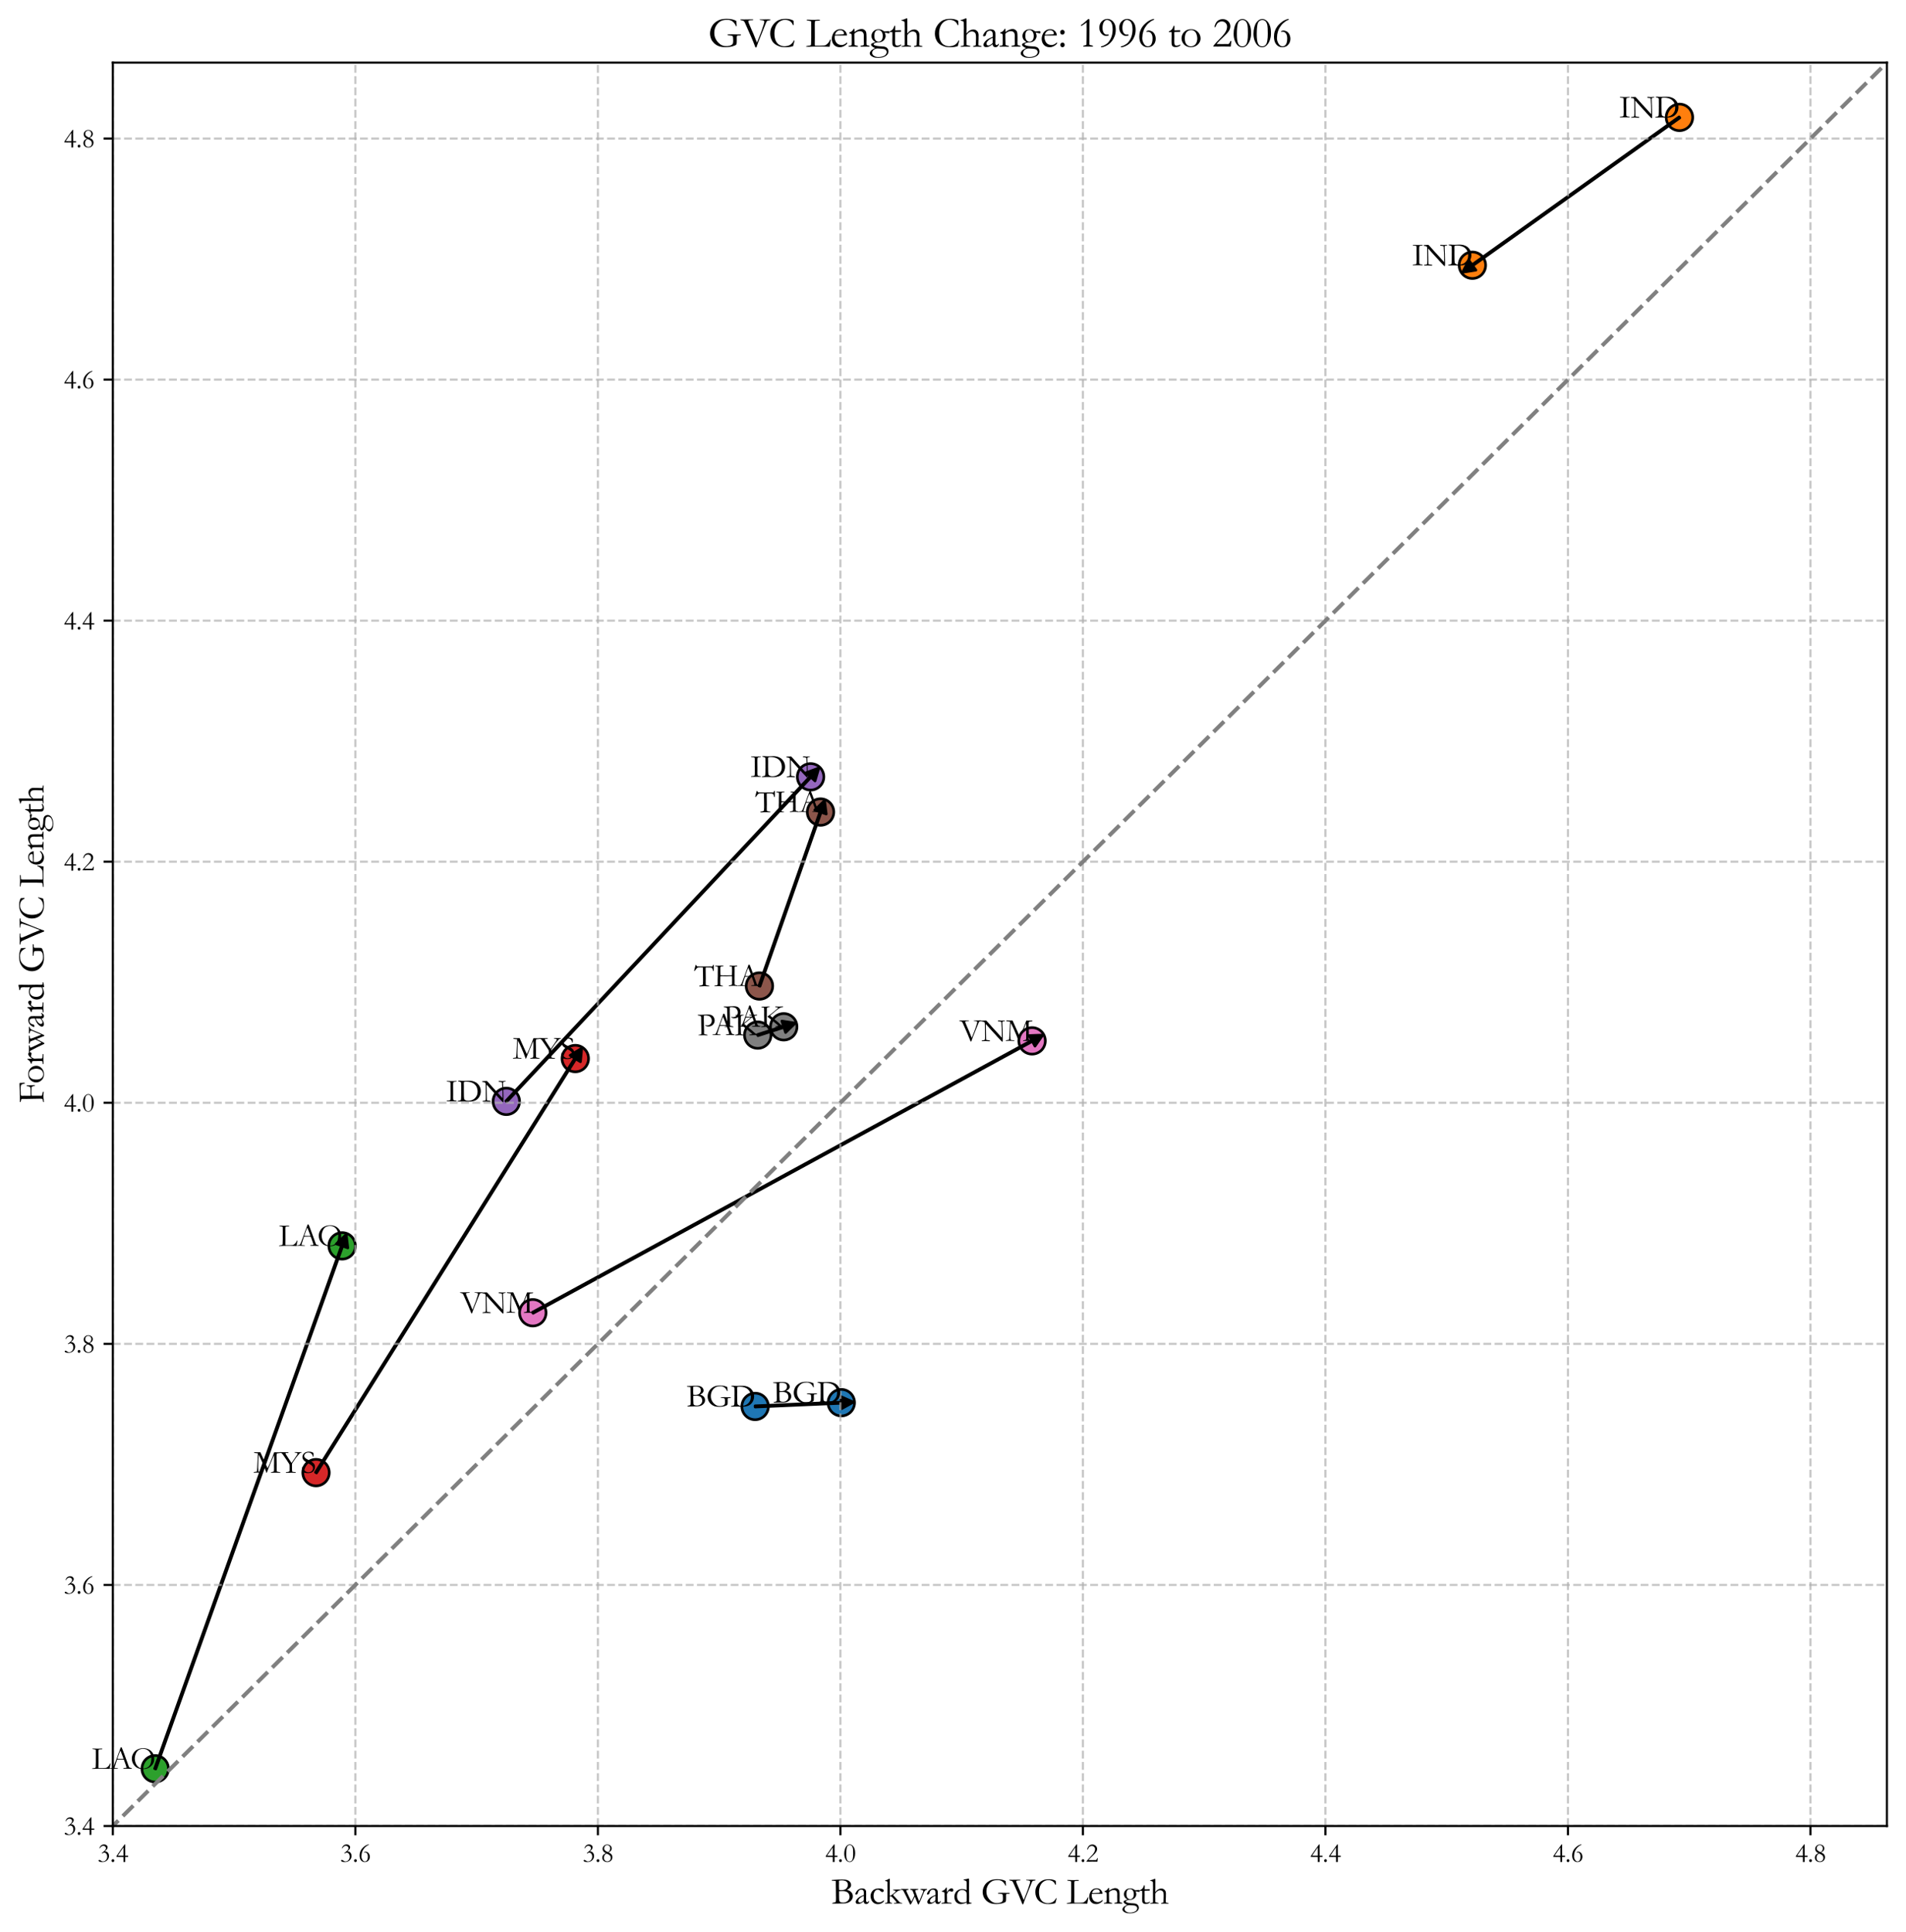 <?xml version="1.0" encoding="utf-8" standalone="no"?>
<!DOCTYPE svg PUBLIC "-//W3C//DTD SVG 1.1//EN"
  "http://www.w3.org/Graphics/SVG/1.1/DTD/svg11.dtd">
<svg xmlns:xlink="http://www.w3.org/1999/xlink" width="719.388pt" height="728.966pt" viewBox="0 0 719.388 728.966" xmlns="http://www.w3.org/2000/svg" version="1.1">
 <defs>
  <style type="text/css">*{stroke-linejoin: round; stroke-linecap: butt}</style>
 </defs>
 <g id="figure_1">
  <g id="patch_1">
   <path d="M 0 728.966 
L 719.388 728.966 
L 719.388 0 
L 0 0 
z
" style="fill: #ffffff"/>
  </g>
  <g id="axes_1">
   <g id="patch_2">
    <path d="M 42.588 688.888 
L 712.188 688.888 
L 712.188 23.608 
L 42.588 23.608 
z
" style="fill: #ffffff"/>
   </g>
   <g id="PathCollection_1">
    <defs>
     <path id="m5465b691a7" d="M 0 5 
C 1.326 5 2.598 4.473 3.536 3.536 
C 4.473 2.598 5 1.326 5 0 
C 5 -1.326 4.473 -2.598 3.536 -3.536 
C 2.598 -4.473 1.326 -5 0 -5 
C -1.326 -5 -2.598 -4.473 -3.536 -3.536 
C -4.473 -2.598 -5 -1.326 -5 0 
C -5 1.326 -4.473 2.598 -3.536 3.536 
C -2.598 4.473 -1.326 5 0 5 
z
" style="stroke: #000000"/>
    </defs>
    <g clip-path="url(#p220dd68d2e)">
     <use xlink:href="#m5465b691a7" x="285.01" y="530.608" style="fill: #1f77b4; stroke: #000000"/>
     <use xlink:href="#m5465b691a7" x="317.534" y="529.189" style="fill: #1f77b4; stroke: #000000"/>
    </g>
   </g>
   <g id="patch_3">
    <path d="M 322.107 528.99 
L 317.635 531.461 
L 317.545 529.416 
L 285.02 530.835 
L 285 530.381 
L 317.524 528.962 
L 317.434 526.918 
z
" clip-path="url(#p220dd68d2e)" style="stroke: #000000; stroke-linejoin: miter"/>
   </g>
   <g id="PathCollection_2">
    <defs>
     <path id="m7e84d73a90" d="M 0 5 
C 1.326 5 2.598 4.473 3.536 3.536 
C 4.473 2.598 5 1.326 5 0 
C 5 -1.326 4.473 -2.598 3.536 -3.536 
C 2.598 -4.473 1.326 -5 0 -5 
C -1.326 -5 -2.598 -4.473 -3.536 -3.536 
C -4.473 -2.598 -5 -1.326 -5 0 
C -5 1.326 -4.473 2.598 -3.536 3.536 
C -2.598 4.473 -1.326 5 0 5 
z
" style="stroke: #000000"/>
    </defs>
    <g clip-path="url(#p220dd68d2e)">
     <use xlink:href="#m7e84d73a90" x="633.882" y="44.284" style="fill: #ff7f0e; stroke: #000000"/>
     <use xlink:href="#m7e84d73a90" x="555.727" y="100.072" style="fill: #ff7f0e; stroke: #000000"/>
    </g>
   </g>
   <g id="patch_4">
    <path d="M 552.01 102.725 
L 554.392 98.225 
L 555.594 99.887 
L 633.749 44.099 
L 634.016 44.468 
L 555.861 100.257 
L 557.062 101.918 
z
" clip-path="url(#p220dd68d2e)" style="stroke: #000000; stroke-linejoin: miter"/>
   </g>
   <g id="PathCollection_3">
    <defs>
     <path id="m502b96c099" d="M 0 5 
C 1.326 5 2.598 4.473 3.536 3.536 
C 4.473 2.598 5 1.326 5 0 
C 5 -1.326 4.473 -2.598 3.536 -3.536 
C 2.598 -4.473 1.326 -5 0 -5 
C -1.326 -5 -2.598 -4.473 -3.536 -3.536 
C -4.473 -2.598 -5 -1.326 -5 0 
C -5 1.326 -4.473 2.598 -3.536 3.536 
C -2.598 4.473 -1.326 5 0 5 
z
" style="stroke: #000000"/>
    </defs>
    <g clip-path="url(#p220dd68d2e)">
     <use xlink:href="#m502b96c099" x="58.58" y="667.31" style="fill: #2ca02c; stroke: #000000"/>
     <use xlink:href="#m502b96c099" x="129.127" y="470.03" style="fill: #2ca02c; stroke: #000000"/>
    </g>
   </g>
   <g id="patch_5">
    <path d="M 130.659 465.745 
L 131.283 470.791 
L 129.342 470.106 
L 58.796 667.386 
L 58.365 667.233 
L 128.911 469.953 
L 126.97 469.268 
z
" clip-path="url(#p220dd68d2e)" style="stroke: #000000; stroke-linejoin: miter"/>
   </g>
   <g id="PathCollection_4">
    <defs>
     <path id="mde3fd410d5" d="M 0 5 
C 1.326 5 2.598 4.473 3.536 3.536 
C 4.473 2.598 5 1.326 5 0 
C 5 -1.326 4.473 -2.598 3.536 -3.536 
C 2.598 -4.473 1.326 -5 0 -5 
C -1.326 -5 -2.598 -4.473 -3.536 -3.536 
C -4.473 -2.598 -5 -1.326 -5 0 
C -5 1.326 -4.473 2.598 -3.536 3.536 
C -2.598 4.473 -1.326 5 0 5 
z
" style="stroke: #000000"/>
    </defs>
    <g clip-path="url(#p220dd68d2e)">
     <use xlink:href="#mde3fd410d5" x="119.279" y="555.579" style="fill: #d62728; stroke: #000000"/>
     <use xlink:href="#mde3fd410d5" x="217.134" y="399.359" style="fill: #d62728; stroke: #000000"/>
    </g>
   </g>
   <g id="patch_6">
    <path d="M 219.553 395.498 
L 219.077 400.56 
L 217.329 399.479 
L 119.474 555.699 
L 119.085 555.459 
L 216.94 399.238 
L 215.191 398.157 
z
" clip-path="url(#p220dd68d2e)" style="stroke: #000000; stroke-linejoin: miter"/>
   </g>
   <g id="PathCollection_5">
    <defs>
     <path id="mcdb01aaaf9" d="M 0 5 
C 1.326 5 2.598 4.473 3.536 3.536 
C 4.473 2.598 5 1.326 5 0 
C 5 -1.326 4.473 -2.598 3.536 -3.536 
C 2.598 -4.473 1.326 -5 0 -5 
C -1.326 -5 -2.598 -4.473 -3.536 -3.536 
C -4.473 -2.598 -5 -1.326 -5 0 
C -5 1.326 -4.473 2.598 -3.536 3.536 
C -2.598 4.473 -1.326 5 0 5 
z
" style="stroke: #000000"/>
    </defs>
    <g clip-path="url(#p220dd68d2e)">
     <use xlink:href="#mcdb01aaaf9" x="191.105" y="415.512" style="fill: #9467bd; stroke: #000000"/>
     <use xlink:href="#mcdb01aaaf9" x="305.941" y="293.075" style="fill: #9467bd; stroke: #000000"/>
    </g>
   </g>
   <g id="patch_7">
    <path d="M 309.061 289.749 
L 307.615 294.625 
L 306.108 293.23 
L 191.273 415.667 
L 190.938 415.357 
L 305.774 292.92 
L 304.267 291.525 
z
" clip-path="url(#p220dd68d2e)" style="stroke: #000000; stroke-linejoin: miter"/>
   </g>
   <g id="PathCollection_6">
    <defs>
     <path id="m608004427a" d="M 0 5 
C 1.326 5 2.598 4.473 3.536 3.536 
C 4.473 2.598 5 1.326 5 0 
C 5 -1.326 4.473 -2.598 3.536 -3.536 
C 2.598 -4.473 1.326 -5 0 -5 
C -1.326 -5 -2.598 -4.473 -3.536 -3.536 
C -4.473 -2.598 -5 -1.326 -5 0 
C -5 1.326 -4.473 2.598 -3.536 3.536 
C -2.598 4.473 -1.326 5 0 5 
z
" style="stroke: #000000"/>
    </defs>
    <g clip-path="url(#p220dd68d2e)">
     <use xlink:href="#m608004427a" x="286.642" y="371.995" style="fill: #8c564b; stroke: #000000"/>
     <use xlink:href="#m608004427a" x="309.694" y="306.36" style="fill: #8c564b; stroke: #000000"/>
    </g>
   </g>
   <g id="patch_8">
    <path d="M 311.202 302.067 
L 311.855 307.109 
L 309.91 306.435 
L 286.858 372.07 
L 286.426 371.92 
L 309.478 306.285 
L 307.534 305.611 
z
" clip-path="url(#p220dd68d2e)" style="stroke: #000000; stroke-linejoin: miter"/>
   </g>
   <g id="PathCollection_7">
    <defs>
     <path id="m9f0ea7eb97" d="M 0 5 
C 1.326 5 2.598 4.473 3.536 3.536 
C 4.473 2.598 5 1.326 5 0 
C 5 -1.326 4.473 -2.598 3.536 -3.536 
C 2.598 -4.473 1.326 -5 0 -5 
C -1.326 -5 -2.598 -4.473 -3.536 -3.536 
C -4.473 -2.598 -5 -1.326 -5 0 
C -5 1.326 -4.473 2.598 -3.536 3.536 
C -2.598 4.473 -1.326 5 0 5 
z
" style="stroke: #000000"/>
    </defs>
    <g clip-path="url(#p220dd68d2e)">
     <use xlink:href="#m9f0ea7eb97" x="201.097" y="495.26" style="fill: #e377c2; stroke: #000000"/>
     <use xlink:href="#m9f0ea7eb97" x="389.537" y="392.69" style="fill: #e377c2; stroke: #000000"/>
    </g>
   </g>
   <g id="patch_9">
    <path d="M 393.551 390.505 
L 390.637 394.684 
L 389.647 392.889 
L 201.207 495.46 
L 200.987 495.061 
L 389.427 392.491 
L 388.438 390.696 
z
" clip-path="url(#p220dd68d2e)" style="stroke: #000000; stroke-linejoin: miter"/>
   </g>
   <g id="PathCollection_8">
    <defs>
     <path id="mf89687b427" d="M 0 5 
C 1.326 5 2.598 4.473 3.536 3.536 
C 4.473 2.598 5 1.326 5 0 
C 5 -1.326 4.473 -2.598 3.536 -3.536 
C 2.598 -4.473 1.326 -5 0 -5 
C -1.326 -5 -2.598 -4.473 -3.536 -3.536 
C -4.473 -2.598 -5 -1.326 -5 0 
C -5 1.326 -4.473 2.598 -3.536 3.536 
C -2.598 4.473 -1.326 5 0 5 
z
" style="stroke: #000000"/>
    </defs>
    <g clip-path="url(#p220dd68d2e)">
     <use xlink:href="#mf89687b427" x="286.002" y="390.509" style="fill: #7f7f7f; stroke: #000000"/>
     <use xlink:href="#mf89687b427" x="295.806" y="387.383" style="fill: #7f7f7f; stroke: #000000"/>
    </g>
   </g>
   <g id="patch_10">
    <path d="M 300.164 385.994 
L 296.505 389.548 
L 295.876 387.6 
L 286.072 390.726 
L 285.932 390.293 
L 295.736 387.167 
L 295.107 385.218 
z
" clip-path="url(#p220dd68d2e)" style="stroke: #000000; stroke-linejoin: miter"/>
   </g>
   <g id="matplotlib.axis_1">
    <g id="xtick_1">
     <g id="line2d_1">
      <path d="M 42.588 688.888 
L 42.588 23.608 
" clip-path="url(#p220dd68d2e)" style="fill: none; stroke-dasharray: 2.96,1.28; stroke-dashoffset: 0; stroke: #b0b0b0; stroke-opacity: 0.7; stroke-width: 0.8"/>
     </g>
     <g id="line2d_2">
      <defs>
       <path id="m5bb8278a5d" d="M 0 0 
L 0 3.5 
" style="stroke: #000000; stroke-width: 0.8"/>
      </defs>
      <g>
       <use xlink:href="#m5bb8278a5d" x="42.588" y="688.888" style="stroke: #000000; stroke-width: 0.8"/>
      </g>
     </g>
     <g id="text_1">
      <!-- 3.4 -->
      <g transform="translate(36.807 702.377) scale(0.1 -0.1)">
       <defs>
        <path id="Garamond-33" d="M 534 3150 
L 431 3206 
Q 628 3684 900 3879 
Q 1172 4075 1534 4075 
Q 1872 4075 2075 3925 
Q 2378 3700 2378 3419 
Q 2378 3191 2223 2959 
Q 2069 2728 1681 2441 
L 1756 2444 
Q 2000 2444 2226 2320 
Q 2453 2197 2584 1936 
Q 2716 1675 2716 1375 
Q 2716 772 2273 342 
Q 1831 -88 1147 -88 
Q 628 -88 381 63 
Q 247 141 247 259 
Q 247 325 301 378 
Q 356 431 438 431 
Q 541 431 688 319 
Q 1034 53 1291 53 
Q 1678 53 1978 379 
Q 2278 706 2278 1203 
Q 2278 1616 2076 1880 
Q 1875 2144 1566 2144 
Q 1334 2144 1084 1925 
L 1009 2050 
Q 1166 2184 1291 2278 
Q 1672 2556 1859 2825 
Q 1994 3019 1994 3166 
Q 1994 3413 1819 3583 
Q 1644 3753 1359 3753 
Q 891 3753 534 3150 
z
" transform="scale(0.016)"/>
        <path id="Garamond-2e" d="M 375 253 
Q 375 391 476 494 
Q 578 597 713 597 
Q 844 597 934 500 
Q 1025 403 1025 256 
Q 1025 109 929 9 
Q 834 -91 700 -91 
Q 569 -91 472 11 
Q 375 113 375 253 
z
" transform="scale(0.016)"/>
        <path id="Garamond-34" d="M 2097 4075 
L 2241 4075 
Q 2238 3978 2238 3959 
L 2247 3500 
L 2228 3088 
L 2241 2628 
L 2241 2266 
L 2247 1772 
Q 2247 1656 2241 1422 
L 2306 1419 
L 2528 1419 
L 2741 1416 
L 2916 1422 
Q 2922 1325 2922 1278 
Q 2922 1231 2916 1134 
Q 2722 1125 2706 1125 
L 2550 1128 
L 2425 1128 
Q 2375 1128 2241 1134 
Q 2234 691 2241 -44 
Q 2222 -63 2200 -69 
L 2006 -75 
Q 1944 -75 1816 -69 
Q 1825 300 1825 459 
Q 1825 600 1819 716 
Q 1809 928 1809 959 
Q 1809 1016 1816 1134 
Q 1684 1119 1613 1119 
Q 1575 1119 1528 1122 
Q 1213 1138 1172 1138 
Q 1131 1138 972 1116 
L 650 1134 
L 475 1125 
L 356 1144 
L 206 1113 
L 178 1134 
Q 172 1203 172 1238 
Q 172 1272 178 1341 
Q 266 1456 500 1809 
L 1109 2694 
Q 1334 3028 1487 3225 
Q 1641 3422 1791 3648 
Q 1941 3875 2097 4075 
z
M 1816 1422 
L 1819 1934 
L 1816 2341 
L 1816 3388 
Q 1559 3050 1103 2366 
Q 581 1584 484 1422 
Q 622 1428 691 1428 
L 1547 1416 
Q 1641 1416 1816 1422 
z
" transform="scale(0.016)"/>
       </defs>
       <use xlink:href="#Garamond-33"/>
       <use xlink:href="#Garamond-2e" x="46.875"/>
       <use xlink:href="#Garamond-34" x="68.75"/>
      </g>
     </g>
    </g>
    <g id="xtick_2">
     <g id="line2d_3">
      <path d="M 134.122 688.888 
L 134.122 23.608 
" clip-path="url(#p220dd68d2e)" style="fill: none; stroke-dasharray: 2.96,1.28; stroke-dashoffset: 0; stroke: #b0b0b0; stroke-opacity: 0.7; stroke-width: 0.8"/>
     </g>
     <g id="line2d_4">
      <g>
       <use xlink:href="#m5bb8278a5d" x="134.122" y="688.888" style="stroke: #000000; stroke-width: 0.8"/>
      </g>
     </g>
     <g id="text_2">
      <!-- 3.6 -->
      <g transform="translate(128.341 702.377) scale(0.1 -0.1)">
       <defs>
        <path id="Garamond-36" d="M 2459 4094 
Q 2488 4047 2500 3991 
Q 2481 3956 2441 3944 
Q 2309 3909 2053 3763 
Q 1994 3731 1691 3472 
Q 1556 3378 1366 3122 
Q 1106 2778 993 2508 
Q 881 2238 794 1800 
Q 769 1675 759 1359 
L 750 1244 
Q 750 844 986 445 
Q 1222 47 1575 47 
Q 1759 47 1920 159 
Q 2081 272 2175 540 
Q 2269 809 2269 1191 
Q 2269 1709 2070 1957 
Q 1872 2206 1594 2206 
Q 1509 2206 1444 2181 
L 1419 2175 
Q 1378 2175 1334 2266 
Q 1416 2319 1531 2353 
Q 1647 2388 1681 2388 
Q 1703 2388 1966 2341 
L 2056 2297 
Q 2206 2250 2284 2188 
Q 2428 2072 2541 1897 
Q 2597 1806 2691 1528 
Q 2697 1509 2734 1253 
L 2719 941 
Q 2653 659 2594 547 
Q 2506 375 2300 172 
Q 2194 69 2025 3 
Q 1788 -88 1522 -88 
Q 1016 -88 664 317 
Q 313 722 313 1491 
Q 313 1919 444 2301 
Q 575 2684 816 3003 
Q 978 3219 1258 3466 
Q 1538 3713 1788 3850 
Q 2128 4031 2459 4094 
z
" transform="scale(0.016)"/>
       </defs>
       <use xlink:href="#Garamond-33"/>
       <use xlink:href="#Garamond-2e" x="46.875"/>
       <use xlink:href="#Garamond-36" x="68.75"/>
      </g>
     </g>
    </g>
    <g id="xtick_3">
     <g id="line2d_5">
      <path d="M 225.657 688.888 
L 225.657 23.608 
" clip-path="url(#p220dd68d2e)" style="fill: none; stroke-dasharray: 2.96,1.28; stroke-dashoffset: 0; stroke: #b0b0b0; stroke-opacity: 0.7; stroke-width: 0.8"/>
     </g>
     <g id="line2d_6">
      <g>
       <use xlink:href="#m5bb8278a5d" x="225.657" y="688.888" style="stroke: #000000; stroke-width: 0.8"/>
      </g>
     </g>
     <g id="text_3">
      <!-- 3.8 -->
      <g transform="translate(219.876 702.377) scale(0.1 -0.1)">
       <defs>
        <path id="Garamond-38" d="M 1206 1997 
Q 903 2159 794 2256 
Q 638 2391 533 2603 
Q 428 2816 428 3038 
Q 428 3425 736 3739 
Q 1044 4053 1491 4053 
Q 1994 4053 2287 3787 
Q 2581 3522 2581 3141 
Q 2581 2928 2493 2753 
Q 2406 2578 2234 2438 
Q 2119 2341 1838 2197 
Q 2266 1969 2347 1903 
Q 2516 1772 2631 1556 
Q 2747 1341 2747 1078 
Q 2747 588 2408 250 
Q 2069 -88 1544 -88 
Q 1003 -88 683 207 
Q 363 503 363 938 
Q 363 1184 447 1386 
Q 531 1588 709 1731 
Q 847 1841 1206 1997 
z
M 1697 2269 
Q 1959 2413 2063 2566 
Q 2231 2819 2231 3141 
Q 2231 3391 2131 3570 
Q 2031 3750 1864 3828 
Q 1697 3906 1503 3906 
Q 1194 3906 994 3693 
Q 794 3481 794 3172 
Q 794 2991 847 2870 
Q 900 2750 1016 2647 
Q 1091 2578 1366 2400 
Q 1406 2375 1563 2322 
Q 1609 2306 1697 2269 
z
M 1359 1928 
Q 1134 1809 1044 1719 
Q 906 1588 828 1406 
Q 750 1225 750 906 
Q 750 572 897 381 
Q 1141 66 1534 66 
Q 1894 66 2123 294 
Q 2353 522 2353 881 
Q 2353 1272 2120 1500 
Q 1888 1728 1359 1928 
z
" transform="scale(0.016)"/>
       </defs>
       <use xlink:href="#Garamond-33"/>
       <use xlink:href="#Garamond-2e" x="46.875"/>
       <use xlink:href="#Garamond-38" x="68.75"/>
      </g>
     </g>
    </g>
    <g id="xtick_4">
     <g id="line2d_7">
      <path d="M 317.191 688.888 
L 317.191 23.608 
" clip-path="url(#p220dd68d2e)" style="fill: none; stroke-dasharray: 2.96,1.28; stroke-dashoffset: 0; stroke: #b0b0b0; stroke-opacity: 0.7; stroke-width: 0.8"/>
     </g>
     <g id="line2d_8">
      <g>
       <use xlink:href="#m5bb8278a5d" x="317.191" y="688.888" style="stroke: #000000; stroke-width: 0.8"/>
      </g>
     </g>
     <g id="text_4">
      <!-- 4.0 -->
      <g transform="translate(311.41 702.377) scale(0.1 -0.1)">
       <defs>
        <path id="Garamond-30" d="M 2800 1972 
Q 2800 1650 2753 1400 
Q 2669 969 2519 678 
Q 2369 388 2163 188 
Q 2013 41 1844 -26 
Q 1675 -94 1500 -94 
Q 1191 -94 914 112 
Q 638 319 431 794 
Q 225 1269 225 1913 
Q 225 2416 350 2878 
Q 475 3341 679 3595 
Q 884 3850 1086 3962 
Q 1288 4075 1525 4075 
Q 1859 4075 2173 3812 
Q 2488 3550 2675 2997 
Q 2800 2625 2800 1972 
z
M 2331 2075 
Q 2328 2844 2275 3119 
Q 2188 3572 1989 3753 
Q 1791 3934 1525 3934 
Q 1303 3934 1104 3790 
Q 906 3647 831 3341 
Q 703 2844 703 1834 
Q 703 834 901 436 
Q 1100 38 1497 38 
Q 1769 38 1967 206 
Q 2166 375 2252 833 
Q 2338 1291 2334 1859 
L 2331 2075 
z
" transform="scale(0.016)"/>
       </defs>
       <use xlink:href="#Garamond-34"/>
       <use xlink:href="#Garamond-2e" x="46.875"/>
       <use xlink:href="#Garamond-30" x="68.75"/>
      </g>
     </g>
    </g>
    <g id="xtick_5">
     <g id="line2d_9">
      <path d="M 408.726 688.888 
L 408.726 23.608 
" clip-path="url(#p220dd68d2e)" style="fill: none; stroke-dasharray: 2.96,1.28; stroke-dashoffset: 0; stroke: #b0b0b0; stroke-opacity: 0.7; stroke-width: 0.8"/>
     </g>
     <g id="line2d_10">
      <g>
       <use xlink:href="#m5bb8278a5d" x="408.726" y="688.888" style="stroke: #000000; stroke-width: 0.8"/>
      </g>
     </g>
     <g id="text_5">
      <!-- 4.2 -->
      <g transform="translate(402.945 702.377) scale(0.1 -0.1)">
       <defs>
        <path id="Garamond-32" d="M 2728 6 
Q 2259 25 1472 25 
L 794 6 
L 491 16 
L 250 6 
Q 213 9 141 22 
Q 197 153 284 263 
Q 544 581 1044 1084 
Q 1744 1788 1966 2189 
Q 2188 2591 2188 2944 
Q 2188 3275 1963 3500 
Q 1738 3725 1409 3725 
Q 1213 3725 1028 3633 
Q 844 3541 731 3400 
Q 659 3309 541 3038 
Q 475 2888 463 2875 
Q 444 2853 419 2853 
Q 394 2853 370 2879 
Q 347 2906 347 2947 
Q 347 3088 489 3397 
Q 631 3706 907 3881 
Q 1184 4056 1550 4056 
Q 2028 4056 2348 3745 
Q 2669 3434 2669 3003 
Q 2669 2663 2450 2311 
Q 2231 1959 1444 1234 
Q 1184 997 1075 884 
Q 966 772 634 397 
Q 1113 378 1503 378 
Q 1588 378 1688 384 
Q 1872 391 1903 391 
L 2338 381 
Q 2409 381 2484 450 
Q 2559 519 2688 838 
L 2763 841 
Q 2778 841 2809 838 
Q 2825 806 2825 791 
L 2819 766 
Q 2794 675 2775 434 
Q 2763 294 2728 6 
z
" transform="scale(0.016)"/>
       </defs>
       <use xlink:href="#Garamond-34"/>
       <use xlink:href="#Garamond-2e" x="46.875"/>
       <use xlink:href="#Garamond-32" x="68.75"/>
      </g>
     </g>
    </g>
    <g id="xtick_6">
     <g id="line2d_11">
      <path d="M 500.26 688.888 
L 500.26 23.608 
" clip-path="url(#p220dd68d2e)" style="fill: none; stroke-dasharray: 2.96,1.28; stroke-dashoffset: 0; stroke: #b0b0b0; stroke-opacity: 0.7; stroke-width: 0.8"/>
     </g>
     <g id="line2d_12">
      <g>
       <use xlink:href="#m5bb8278a5d" x="500.26" y="688.888" style="stroke: #000000; stroke-width: 0.8"/>
      </g>
     </g>
     <g id="text_6">
      <!-- 4.4 -->
      <g transform="translate(494.479 702.377) scale(0.1 -0.1)">
       <use xlink:href="#Garamond-34"/>
       <use xlink:href="#Garamond-2e" x="46.875"/>
       <use xlink:href="#Garamond-34" x="68.75"/>
      </g>
     </g>
    </g>
    <g id="xtick_7">
     <g id="line2d_13">
      <path d="M 591.795 688.888 
L 591.795 23.608 
" clip-path="url(#p220dd68d2e)" style="fill: none; stroke-dasharray: 2.96,1.28; stroke-dashoffset: 0; stroke: #b0b0b0; stroke-opacity: 0.7; stroke-width: 0.8"/>
     </g>
     <g id="line2d_14">
      <g>
       <use xlink:href="#m5bb8278a5d" x="591.795" y="688.888" style="stroke: #000000; stroke-width: 0.8"/>
      </g>
     </g>
     <g id="text_7">
      <!-- 4.6 -->
      <g transform="translate(586.014 702.377) scale(0.1 -0.1)">
       <use xlink:href="#Garamond-34"/>
       <use xlink:href="#Garamond-2e" x="46.875"/>
       <use xlink:href="#Garamond-36" x="68.75"/>
      </g>
     </g>
    </g>
    <g id="xtick_8">
     <g id="line2d_15">
      <path d="M 683.329 688.888 
L 683.329 23.608 
" clip-path="url(#p220dd68d2e)" style="fill: none; stroke-dasharray: 2.96,1.28; stroke-dashoffset: 0; stroke: #b0b0b0; stroke-opacity: 0.7; stroke-width: 0.8"/>
     </g>
     <g id="line2d_16">
      <g>
       <use xlink:href="#m5bb8278a5d" x="683.329" y="688.888" style="stroke: #000000; stroke-width: 0.8"/>
      </g>
     </g>
     <g id="text_8">
      <!-- 4.8 -->
      <g transform="translate(677.548 702.377) scale(0.1 -0.1)">
       <use xlink:href="#Garamond-34"/>
       <use xlink:href="#Garamond-2e" x="46.875"/>
       <use xlink:href="#Garamond-38" x="68.75"/>
      </g>
     </g>
    </g>
    <g id="text_9">
     <!-- Backward GVC Length -->
     <g transform="translate(313.738 718.157) scale(0.14 -0.14)">
      <defs>
       <path id="Garamond-42" d="M 84 3872 
L 84 3969 
Q 138 3981 169 3984 
L 463 4000 
Q 828 4031 1281 4050 
Q 1463 4056 1853 4056 
Q 2384 4056 2631 3978 
Q 2991 3863 3167 3630 
Q 3344 3397 3344 3113 
Q 3344 2650 2684 2334 
L 2669 2309 
Q 3006 2219 3222 2056 
Q 3438 1894 3553 1659 
Q 3638 1488 3638 1209 
Q 3638 744 3214 380 
Q 2791 16 2047 16 
L 1581 16 
L 1109 0 
Q 484 -6 378 -6 
Q 269 -6 163 3 
L 163 38 
Q 163 75 178 91 
Q 197 109 250 122 
Q 641 203 692 233 
Q 744 263 763 328 
Q 800 453 800 972 
Q 800 1019 797 1091 
Q 791 1300 791 1331 
L 791 1656 
Q 791 2481 772 3097 
L 769 3725 
L 766 3803 
Q 500 3841 297 3850 
Q 166 3853 84 3872 
z
M 1325 2291 
Q 1481 2259 1653 2259 
Q 2328 2259 2568 2556 
Q 2809 2853 2809 3147 
Q 2809 3278 2767 3414 
Q 2725 3550 2617 3659 
Q 2509 3769 2350 3822 
Q 2078 3913 1794 3913 
Q 1528 3913 1300 3853 
Q 1297 3788 1297 3756 
Q 1297 3725 1303 3578 
Q 1306 3484 1306 3391 
L 1297 3013 
L 1300 2788 
L 1322 2347 
L 1325 2291 
z
M 2059 166 
Q 2369 188 2578 297 
Q 2675 347 2808 476 
Q 2941 606 3014 787 
Q 3088 969 3088 1138 
Q 3088 1266 3036 1453 
Q 2984 1641 2861 1783 
Q 2738 1925 2494 2017 
Q 2250 2109 1956 2109 
Q 1388 2109 1319 2088 
Q 1316 2016 1316 1981 
L 1319 1866 
L 1316 1631 
L 1316 1366 
Q 1325 631 1350 497 
Q 1375 363 1520 266 
Q 1666 169 2059 166 
z
" transform="scale(0.016)"/>
       <path id="Garamond-61" d="M 2541 425 
Q 2559 384 2559 366 
Q 2559 319 2484 200 
Q 2388 44 2269 -28 
Q 2194 -75 2063 -75 
Q 1838 -75 1725 63 
Q 1656 144 1628 353 
L 1278 109 
Q 1094 3 997 -25 
Q 841 -66 622 -66 
Q 463 -66 370 29 
Q 278 125 278 275 
Q 278 491 542 791 
Q 806 1091 1259 1281 
Q 1578 1416 1650 1453 
Q 1656 1556 1656 1678 
Q 1656 2075 1545 2215 
Q 1434 2356 1228 2356 
Q 1013 2356 825 2188 
Q 709 2081 650 1788 
Q 631 1706 578 1613 
Q 444 1525 363 1525 
Q 294 1525 238 1566 
Q 206 1588 206 1616 
Q 206 1697 379 1983 
Q 553 2269 817 2411 
Q 1081 2553 1278 2553 
Q 1547 2553 1678 2504 
Q 1809 2456 1909 2334 
Q 2009 2213 2031 2069 
Q 2044 2000 2044 1578 
L 2034 1081 
L 2038 719 
Q 2038 647 2034 597 
Q 2031 506 2031 463 
Q 2031 359 2091 297 
Q 2150 234 2231 234 
Q 2350 234 2434 353 
L 2472 403 
Q 2488 413 2541 425 
z
M 1622 516 
Q 1644 913 1644 1075 
Q 1644 1159 1634 1303 
Q 1425 1228 1190 1075 
Q 956 922 819 722 
Q 719 578 719 450 
Q 719 328 801 247 
Q 884 166 1009 166 
Q 1106 166 1244 234 
Q 1425 325 1622 516 
z
" transform="scale(0.016)"/>
       <path id="Garamond-63" d="M 2497 572 
L 2500 369 
Q 2256 109 2018 6 
Q 1781 -97 1459 -97 
Q 1109 -97 828 86 
Q 547 269 395 603 
Q 244 938 244 1259 
Q 244 1613 426 1927 
Q 609 2241 911 2395 
Q 1213 2550 1669 2550 
Q 2106 2550 2334 2400 
Q 2463 2313 2463 2175 
Q 2463 2075 2397 2009 
Q 2331 1944 2228 1944 
Q 2072 1944 1884 2138 
Q 1769 2256 1675 2301 
Q 1581 2347 1466 2347 
Q 1188 2347 1003 2119 
Q 747 1794 747 1303 
Q 747 797 1009 497 
Q 1272 197 1622 197 
Q 1866 197 2055 276 
Q 2244 356 2497 572 
z
" transform="scale(0.016)"/>
       <path id="Garamond-6b" d="M 169 0 
L 163 91 
Q 188 109 209 114 
Q 231 119 367 128 
Q 503 138 537 189 
Q 572 241 572 616 
L 578 1850 
L 572 2069 
Q 572 2097 578 2278 
Q 584 2363 584 2481 
L 572 3025 
L 575 3500 
Q 575 3672 526 3720 
Q 478 3769 184 3809 
L 184 3847 
Q 184 3866 188 3900 
Q 366 3938 503 3994 
Q 575 4025 869 4188 
L 966 4188 
Q 963 4116 963 4100 
L 963 3828 
L 959 3694 
L 969 3447 
L 966 3075 
L 969 2456 
L 959 1688 
L 959 1450 
Q 959 1406 963 1328 
L 997 1325 
Q 1103 1325 1213 1403 
Q 1703 1753 1828 1879 
Q 1953 2006 1953 2063 
Q 1953 2097 1913 2150 
Q 1819 2200 1703 2219 
Q 1669 2225 1628 2234 
Q 1572 2250 1534 2256 
L 1528 2288 
Q 1528 2309 1544 2350 
Q 2038 2369 2403 2369 
Q 2609 2369 2844 2359 
L 2844 2319 
Q 2844 2297 2828 2263 
Q 2781 2253 2681 2234 
Q 2488 2203 2388 2147 
Q 2147 2019 1891 1788 
Q 1738 1650 1625 1556 
L 1513 1459 
Q 1525 1438 1553 1406 
Q 1566 1394 1603 1350 
Q 1641 1306 1738 1203 
Q 2075 847 2238 653 
Q 2291 591 2356 516 
Q 2600 244 2641 213 
Q 2728 156 2900 125 
Q 2981 109 3041 97 
Q 3053 59 3053 38 
L 3050 6 
Q 2828 25 2731 25 
L 2675 25 
L 1806 0 
Q 1756 -6 1738 -6 
Q 1706 -6 1672 6 
Q 1663 31 1663 50 
L 1663 72 
Q 1681 100 1697 106 
Q 2006 131 2056 147 
Q 2084 153 2109 181 
Q 2109 234 2018 353 
Q 1928 472 1566 875 
Q 1334 1131 1267 1173 
Q 1200 1216 1081 1216 
L 963 1216 
Q 950 1103 950 700 
Q 950 325 1013 219 
Q 1047 159 1175 143 
Q 1303 128 1341 97 
Q 1366 78 1372 9 
Q 1184 13 1056 13 
Q 850 13 606 3 
Q 459 -3 375 -3 
Q 313 -3 169 0 
z
" transform="scale(0.016)"/>
       <path id="Garamond-77" d="M -66 2463 
L 1134 2459 
Q 1169 2459 1181 2446 
Q 1194 2434 1194 2409 
Q 1194 2350 1147 2322 
Q 928 2306 875 2268 
Q 822 2231 822 2166 
Q 822 2134 828 2106 
Q 838 2069 919 1884 
Q 1025 1638 1297 1084 
L 1669 328 
Q 1988 884 2184 1363 
L 1994 1863 
Q 1963 1931 1914 2068 
Q 1866 2206 1839 2229 
Q 1813 2253 1647 2300 
Q 1481 2347 1450 2372 
L 1447 2394 
Q 1447 2413 1466 2447 
Q 1541 2466 1584 2466 
L 1763 2463 
L 2153 2463 
L 2272 2466 
L 2656 2459 
Q 2703 2459 2734 2463 
L 2788 2463 
Q 2806 2463 2841 2459 
L 2834 2359 
Q 2788 2331 2678 2319 
Q 2472 2297 2363 2241 
Q 2328 2203 2328 2175 
Q 2328 2106 2366 2003 
Q 2378 1972 2431 1809 
L 2766 928 
Q 2913 534 2991 378 
Q 3122 619 3359 1244 
Q 3444 1463 3584 1766 
Q 3675 1956 3675 2094 
Q 3675 2166 3622 2216 
Q 3569 2266 3375 2309 
Q 3259 2334 3203 2356 
Q 3188 2381 3188 2397 
Q 3188 2425 3222 2459 
L 3269 2459 
L 3522 2463 
Q 3538 2463 3666 2458 
Q 3794 2453 3916 2453 
Q 4009 2453 4131 2459 
L 4288 2459 
Q 4306 2453 4314 2443 
Q 4322 2434 4322 2413 
Q 4322 2378 4313 2338 
Q 4159 2319 4071 2267 
Q 3984 2216 3834 1984 
L 3275 641 
Q 3197 453 3003 66 
Q 2963 -16 2942 -66 
Q 2922 -116 2903 -131 
Q 2884 -147 2853 -147 
Q 2831 -147 2794 -134 
Q 2706 38 2406 813 
Q 2325 1022 2256 1169 
Q 1744 103 1584 -141 
Q 1541 -147 1519 -147 
Q 1497 -147 1456 -141 
L 866 1094 
L 325 2150 
Q 269 2247 238 2269 
Q 184 2303 50 2325 
Q -25 2338 -66 2344 
Q -69 2391 -69 2416 
Q -69 2431 -66 2463 
z
" transform="scale(0.016)"/>
       <path id="Garamond-72" d="M 128 -9 
L 116 31 
Q 116 53 144 97 
L 328 134 
L 588 181 
Q 619 197 631 225 
Q 650 266 650 466 
Q 650 1528 637 1692 
Q 625 1856 581 1900 
Q 538 1944 356 1969 
Q 250 1984 188 2009 
L 200 2103 
Q 528 2238 641 2334 
Q 797 2475 906 2703 
L 1013 2700 
Q 1031 2544 1031 2006 
L 1028 1953 
Q 1028 1934 1034 1894 
Q 1153 2109 1331 2291 
L 1403 2363 
Q 1447 2413 1488 2441 
Q 1706 2572 1813 2572 
Q 1950 2572 2037 2480 
Q 2125 2388 2125 2253 
Q 2125 2147 2063 2088 
Q 1978 2009 1869 2009 
Q 1819 2009 1672 2062 
Q 1525 2116 1478 2116 
Q 1391 2116 1356 2088 
Q 1269 2019 1144 1806 
Q 1047 1647 1047 1513 
L 1063 997 
L 1069 378 
Q 1078 272 1094 241 
Q 1106 219 1156 188 
Q 1494 159 1556 147 
Q 1600 144 1622 141 
Q 1756 138 1809 103 
Q 1838 88 1838 56 
Q 1838 38 1813 6 
L 1466 9 
L 1334 13 
L 1144 9 
L 825 9 
L 653 0 
L 128 -9 
z
" transform="scale(0.016)"/>
       <path id="Garamond-64" d="M 2281 2269 
L 2284 2359 
L 2281 2725 
L 2284 3416 
Q 2284 3703 2221 3781 
Q 2159 3859 1856 3941 
Q 1834 3947 1788 3959 
L 1788 3994 
Q 1788 4025 1794 4063 
Q 2219 4106 2525 4209 
L 2684 4213 
Q 2697 4000 2697 3738 
L 2684 2534 
L 2706 1178 
L 2697 456 
Q 2697 234 2728 206 
Q 2791 144 3003 141 
Q 3047 141 3122 134 
L 3122 78 
Q 3122 56 3119 31 
Q 3022 9 2919 -9 
L 2466 -97 
Q 2366 -116 2306 -116 
L 2306 184 
Q 2253 169 2141 122 
Q 1653 -84 1244 -84 
Q 997 -84 740 77 
Q 484 238 346 525 
Q 209 813 209 1113 
Q 209 1381 300 1626 
Q 391 1872 538 2034 
Q 631 2141 803 2245 
Q 975 2350 1088 2378 
Q 1366 2450 1459 2450 
Q 1881 2450 2153 2325 
Q 2238 2284 2281 2269 
z
M 2284 338 
Q 2297 547 2297 1200 
Q 2297 1753 2245 1898 
Q 2194 2044 1987 2173 
Q 1781 2303 1525 2303 
Q 1166 2303 916 2025 
Q 666 1747 666 1203 
Q 666 725 936 440 
Q 1206 156 1609 156 
Q 1841 156 2031 218 
Q 2222 281 2284 338 
z
" transform="scale(0.016)"/>
       <path id="Garamond-20" transform="scale(0.016)"/>
       <path id="Garamond-47" d="M 4172 3794 
L 4206 3319 
Q 4225 3103 4225 3025 
L 4138 3009 
Q 3928 3484 3617 3721 
Q 3306 3959 2856 3959 
Q 2306 3959 2000 3825 
Q 1556 3634 1240 3162 
Q 925 2691 925 2025 
Q 925 1641 1040 1334 
Q 1156 1028 1367 764 
Q 1578 500 1866 306 
Q 2053 178 2313 113 
Q 2459 78 2750 78 
Q 2938 78 3166 131 
Q 3394 184 3509 273 
Q 3625 363 3667 475 
Q 3709 588 3709 913 
Q 3709 1453 3637 1542 
Q 3566 1631 3184 1659 
L 3059 1669 
L 2975 1666 
Q 2956 1669 2925 1675 
L 2878 1753 
Q 2878 1769 2900 1794 
Q 3063 1819 3606 1819 
Q 3728 1819 4003 1813 
L 4325 1800 
L 4616 1803 
Q 4700 1803 4819 1797 
Q 4841 1794 4847 1786 
Q 4853 1778 4853 1759 
Q 4853 1725 4838 1672 
Q 4706 1644 4634 1644 
L 4431 1647 
Q 4328 1647 4266 1575 
Q 4234 1541 4234 1341 
L 4238 931 
Q 4238 509 4203 394 
Q 4184 325 4125 270 
Q 4066 216 3875 141 
Q 3603 31 3381 -6 
Q 2969 -78 2584 -78 
Q 1966 -78 1570 80 
Q 1175 238 889 519 
Q 603 800 481 1088 
Q 297 1509 297 1947 
Q 297 2494 586 3017 
Q 875 3541 1519 3869 
Q 1972 4100 2750 4100 
Q 3288 4100 3630 4006 
Q 3972 3913 4172 3794 
z
" transform="scale(0.016)"/>
       <path id="Garamond-56" d="M -53 3963 
L -31 4016 
Q 222 4016 475 4009 
L 578 4009 
Q 625 4009 681 4013 
Q 884 4022 1416 4022 
Q 1522 4022 1622 4020 
Q 1722 4019 1816 4016 
Q 1834 4006 1844 3988 
L 1838 3938 
Q 1819 3906 1744 3906 
L 1719 3906 
Q 1631 3909 1431 3892 
Q 1231 3875 1169 3828 
Q 1128 3794 1128 3738 
Q 1128 3616 1231 3372 
L 1706 2269 
L 1872 1903 
Q 2113 1322 2347 716 
Q 2372 650 2394 597 
L 2603 1109 
Q 2766 1497 2931 1934 
L 3147 2522 
Q 3153 2541 3181 2647 
Q 3484 3475 3484 3694 
Q 3484 3741 3442 3789 
Q 3400 3838 3306 3869 
Q 3269 3881 3063 3906 
L 2831 3934 
Q 2803 3966 2803 3988 
L 2813 4013 
L 3825 4022 
L 4159 4022 
Q 4328 4022 4391 4000 
L 4394 3975 
Q 4394 3950 4375 3909 
Q 4300 3884 4238 3878 
Q 3975 3847 3912 3805 
Q 3850 3763 3781 3625 
L 2959 1594 
Q 2575 678 2413 175 
L 2322 -97 
Q 2281 -122 2253 -122 
Q 2219 -122 2178 -116 
Q 1806 847 1572 1372 
L 616 3541 
Q 513 3734 461 3773 
Q 409 3813 100 3884 
Q -9 3909 -22 3916 
Q -44 3931 -53 3963 
z
" transform="scale(0.016)"/>
       <path id="Garamond-43" d="M 3703 3825 
Q 3741 3584 3741 3331 
Q 3741 3281 3738 3197 
Q 3694 3188 3672 3188 
Q 3653 3188 3619 3194 
Q 3488 3559 3191 3756 
Q 2894 3953 2456 3953 
Q 2225 3953 2066 3900 
Q 1784 3803 1571 3633 
Q 1359 3463 1212 3227 
Q 1066 2991 980 2655 
Q 894 2319 894 1969 
Q 894 1300 1097 864 
Q 1300 428 1653 242 
Q 2006 56 2366 56 
L 2513 59 
Q 2763 91 2853 119 
Q 3081 184 3229 273 
Q 3378 363 3520 525 
Q 3663 688 3763 903 
L 3800 916 
Q 3816 916 3847 897 
Q 3844 822 3841 800 
Q 3709 272 3650 78 
Q 3600 66 3525 41 
Q 3159 -84 2547 -84 
Q 2053 -84 1808 -17 
Q 1563 50 1273 192 
Q 984 334 765 568 
Q 547 803 412 1161 
Q 278 1519 278 1941 
Q 278 2341 384 2639 
Q 491 2938 712 3244 
Q 934 3550 1236 3753 
Q 1538 3956 1906 4041 
Q 2166 4097 2641 4097 
Q 2988 4097 3294 4005 
Q 3600 3913 3703 3825 
z
" transform="scale(0.016)"/>
       <path id="Garamond-4c" d="M 34 -19 
Q 38 28 59 66 
Q 303 131 534 153 
Q 688 166 731 222 
Q 763 263 769 522 
L 791 1347 
L 788 1906 
L 791 2638 
L 791 2831 
Q 794 3491 784 3653 
Q 781 3684 759 3741 
Q 678 3778 623 3790 
Q 569 3803 134 3881 
Q 131 3916 131 3931 
Q 131 3950 134 3981 
Q 194 3981 328 3975 
L 803 3959 
L 1078 3953 
L 1159 3956 
Q 1175 3956 1250 3950 
Q 1434 3950 1463 3953 
L 1713 3972 
Q 1966 3972 2069 3963 
Q 2066 3906 2047 3841 
Q 2013 3834 1722 3823 
Q 1431 3813 1388 3788 
Q 1316 3747 1316 3538 
Q 1316 3488 1309 3334 
L 1309 3147 
L 1313 2569 
L 1313 2372 
L 1319 1338 
L 1309 456 
L 1313 263 
Q 1313 169 1344 147 
Q 1422 144 1803 141 
L 2016 141 
L 2556 159 
Q 2769 166 2859 202 
Q 2950 238 3163 413 
Q 3291 525 3363 644 
Q 3378 669 3416 719 
Q 3475 800 3575 1044 
L 3678 1044 
Q 3659 931 3638 831 
Q 3547 391 3513 97 
Q 3506 34 3500 -19 
L 2331 16 
Q 825 16 544 -13 
Q 456 -19 359 -19 
L 34 -19 
z
" transform="scale(0.016)"/>
       <path id="Garamond-65" d="M 2475 1650 
L 1222 1641 
L 984 1641 
Q 841 1641 691 1628 
Q 663 1534 663 1500 
L 666 1469 
L 666 1438 
L 663 1284 
Q 663 1094 783 817 
Q 903 541 1126 395 
Q 1350 250 1684 241 
Q 1863 250 1969 284 
Q 2075 319 2269 444 
L 2494 628 
L 2513 503 
Q 2513 481 2509 456 
Q 2369 278 2153 143 
Q 1938 9 1716 -53 
Q 1609 -81 1366 -81 
Q 1144 -81 928 9 
Q 609 147 426 451 
Q 244 756 244 1191 
Q 244 1328 295 1543 
Q 347 1759 481 2003 
Q 572 2169 703 2275 
Q 891 2425 1031 2484 
Q 1234 2569 1503 2569 
Q 1794 2569 1978 2463 
Q 2228 2322 2351 2100 
Q 2475 1878 2475 1694 
L 2475 1650 
z
M 731 1763 
L 878 1763 
Q 1038 1763 1828 1813 
Q 1953 1819 1981 1838 
Q 2038 1897 2038 1944 
Q 2038 2041 1975 2164 
Q 1913 2288 1783 2355 
Q 1653 2422 1481 2422 
Q 1119 2422 900 2150 
Q 731 1944 731 1763 
z
" transform="scale(0.016)"/>
       <path id="Garamond-6e" d="M 119 100 
Q 197 122 300 138 
Q 497 166 536 203 
Q 575 241 575 375 
L 581 488 
Q 584 550 584 647 
L 578 1606 
Q 578 1800 528 1856 
Q 444 1944 216 1978 
L 216 2091 
Q 444 2153 566 2253 
Q 744 2394 866 2634 
L 972 2631 
Q 981 2484 981 2422 
L 981 2216 
L 984 2159 
Q 1022 2184 1072 2222 
Q 1259 2363 1456 2452 
Q 1653 2541 1806 2575 
Q 1903 2600 2025 2600 
Q 2281 2600 2465 2462 
Q 2650 2325 2704 2139 
Q 2759 1953 2759 1400 
L 2759 928 
Q 2759 909 2754 803 
Q 2750 697 2750 559 
Q 2750 341 2769 281 
Q 2784 241 2850 200 
Q 3150 159 3200 103 
L 3200 78 
Q 3200 47 3181 0 
L 3122 0 
L 2709 3 
L 2303 -3 
Q 2078 -9 1888 0 
L 1869 66 
Q 1869 84 1891 116 
Q 1975 153 2128 166 
Q 2219 172 2253 184 
Q 2288 197 2338 234 
Q 2375 309 2375 359 
Q 2375 381 2369 447 
Q 2359 591 2356 1163 
L 2356 1325 
L 2363 1575 
Q 2363 1978 2200 2131 
Q 2038 2284 1766 2284 
Q 1556 2284 1356 2192 
Q 1156 2100 969 1916 
Q 963 1766 963 1659 
L 972 969 
Q 972 428 988 306 
Q 994 256 1009 238 
Q 1034 213 1109 197 
Q 1184 181 1282 153 
Q 1381 125 1413 119 
Q 1475 103 1497 56 
L 1494 -6 
L 1166 -6 
L 491 3 
Q 256 -3 194 -3 
L 116 -3 
L 109 38 
Q 109 59 119 100 
z
" transform="scale(0.016)"/>
       <path id="Garamond-67" d="M 844 -206 
Q 806 -188 603 -103 
Q 366 50 303 125 
Q 241 200 241 291 
Q 241 372 288 422 
Q 356 494 559 559 
Q 763 625 894 688 
Q 853 716 766 769 
Q 300 1056 300 1566 
Q 300 1984 595 2273 
Q 891 2563 1353 2563 
Q 1563 2563 1738 2503 
Q 1838 2472 2034 2347 
Q 2159 2269 2181 2259 
Q 2231 2244 2294 2244 
Q 2347 2244 2551 2270 
Q 2756 2297 2794 2297 
Q 2866 2297 2913 2269 
Q 2950 2206 2950 2059 
Q 2950 2009 2923 1984 
Q 2897 1959 2847 1959 
Q 2759 1959 2557 2014 
Q 2356 2069 2313 2069 
Q 2297 2069 2253 2063 
Q 2388 1794 2388 1572 
Q 2388 1350 2247 1112 
Q 2106 875 1859 750 
Q 1613 625 1359 625 
Q 1341 625 1253 628 
Q 966 628 725 484 
Q 609 413 609 350 
Q 609 284 722 222 
Q 1019 63 1847 38 
Q 2206 25 2406 -65 
Q 2606 -156 2707 -332 
Q 2809 -509 2809 -697 
Q 2809 -950 2637 -1165 
Q 2466 -1381 2116 -1515 
Q 1766 -1650 1313 -1650 
Q 813 -1650 541 -1528 
Q 269 -1406 155 -1262 
Q 41 -1119 41 -978 
Q 41 -856 166 -673 
Q 291 -491 684 -291 
Q 800 -231 844 -206 
z
M 719 1578 
Q 719 1297 803 1108 
Q 888 919 1034 826 
Q 1181 734 1331 734 
Q 1603 734 1783 942 
Q 1963 1150 1963 1575 
Q 1963 2003 1775 2226 
Q 1588 2450 1322 2450 
Q 1025 2450 872 2237 
Q 719 2025 719 1578 
z
M 616 -1316 
Q 900 -1534 1334 -1534 
Q 1644 -1534 1951 -1436 
Q 2259 -1338 2401 -1155 
Q 2544 -972 2544 -809 
Q 2544 -709 2494 -611 
Q 2444 -513 2358 -448 
Q 2272 -384 2131 -347 
Q 2031 -319 1847 -306 
Q 1322 -266 1203 -266 
Q 869 -266 606 -491 
Q 403 -666 403 -909 
Q 403 -1134 616 -1316 
z
" transform="scale(0.016)"/>
       <path id="Garamond-74" d="M 894 3088 
L 991 3084 
L 1003 2788 
L 997 2403 
Q 1056 2400 1072 2400 
Q 1153 2400 1381 2413 
Q 1528 2422 1663 2422 
Q 1725 2422 1850 2419 
Q 1856 2356 1856 2319 
Q 1856 2278 1838 2191 
L 1784 2191 
L 1300 2175 
L 1059 2169 
L 1003 2163 
Q 978 2084 978 1981 
L 988 1513 
L 981 688 
Q 981 363 1066 256 
Q 1147 147 1309 147 
Q 1391 147 1616 197 
Q 1684 213 1800 300 
L 1828 300 
Q 1856 300 1873 283 
Q 1891 266 1891 238 
L 1888 216 
Q 1753 69 1579 1 
Q 1406 -66 1119 -66 
Q 916 -66 783 28 
Q 650 122 612 250 
Q 575 378 575 809 
L 588 1513 
L 584 1850 
L 584 1975 
Q 584 2063 578 2150 
L 525 2153 
L 269 2144 
L 244 2141 
Q 209 2141 192 2156 
Q 175 2172 175 2194 
Q 175 2231 198 2254 
Q 222 2278 341 2328 
Q 422 2363 530 2458 
Q 638 2553 713 2669 
Q 750 2731 819 2906 
Q 869 3034 894 3088 
z
" transform="scale(0.016)"/>
       <path id="Garamond-68" d="M 119 75 
Q 484 141 541 175 
Q 575 197 575 275 
L 572 481 
L 575 847 
L 569 1778 
L 572 2125 
L 572 2372 
L 581 2675 
Q 581 3388 567 3527 
Q 553 3666 513 3700 
Q 438 3772 100 3850 
L 100 3866 
Q 100 3888 106 3928 
Q 150 3934 190 3943 
Q 231 3953 269 3956 
Q 641 4063 809 4163 
L 963 4163 
Q 969 4075 969 3609 
L 966 3213 
L 969 2700 
L 956 2069 
Q 956 2013 963 1944 
Q 1159 2172 1250 2247 
Q 1413 2378 1597 2454 
Q 1781 2531 1984 2531 
Q 2369 2531 2613 2206 
Q 2753 2016 2753 1666 
L 2744 1347 
L 2747 1169 
L 2734 859 
Q 2722 475 2722 403 
Q 2722 322 2728 184 
L 2906 144 
Q 3084 106 3181 75 
L 3178 -22 
L 2513 -3 
Q 2456 -3 2206 -16 
Q 2053 -22 2028 -22 
L 1959 -22 
Q 1944 6 1944 25 
L 1944 53 
Q 1988 109 2106 128 
L 2294 172 
Q 2331 203 2338 238 
Q 2350 319 2366 1044 
L 2372 1275 
Q 2384 1641 2316 1881 
Q 2272 2047 2117 2145 
Q 1963 2244 1759 2244 
Q 1591 2244 1441 2172 
Q 1338 2119 1194 1987 
Q 1050 1856 994 1763 
Q 956 1700 956 1556 
L 959 1338 
L 953 1109 
Q 953 1081 963 719 
L 959 519 
L 966 300 
Q 969 253 975 231 
L 1416 125 
Q 1450 116 1519 88 
L 1528 53 
Q 1528 38 1513 3 
Q 1422 0 1375 0 
L 1131 3 
L 594 -3 
L 191 -16 
Q 159 -13 97 -9 
L 94 13 
Q 94 38 119 75 
z
" transform="scale(0.016)"/>
      </defs>
      <use xlink:href="#Garamond-42"/>
      <use xlink:href="#Garamond-61" x="61.475"/>
      <use xlink:href="#Garamond-63" x="102.1"/>
      <use xlink:href="#Garamond-6b" x="142.375"/>
      <use xlink:href="#Garamond-77" x="189.25"/>
      <use xlink:href="#Garamond-61" x="254.525"/>
      <use xlink:href="#Garamond-72" x="295.15"/>
      <use xlink:href="#Garamond-64" x="328.5"/>
      <use xlink:href="#Garamond-20" x="378.5"/>
      <use xlink:href="#Garamond-47" x="403.5"/>
      <use xlink:href="#Garamond-56" x="480.6"/>
      <use xlink:href="#Garamond-43" x="545.824"/>
      <use xlink:href="#Garamond-20" x="609.35"/>
      <use xlink:href="#Garamond-4c" x="634.35"/>
      <use xlink:href="#Garamond-65" x="691.625"/>
      <use xlink:href="#Garamond-6e" x="733.275"/>
      <use xlink:href="#Garamond-67" x="784.301"/>
      <use xlink:href="#Garamond-74" x="829.076"/>
      <use xlink:href="#Garamond-68" x="858.227"/>
     </g>
    </g>
   </g>
   <g id="matplotlib.axis_2">
    <g id="ytick_1">
     <g id="line2d_17">
      <path d="M 42.588 688.888 
L 712.188 688.888 
" clip-path="url(#p220dd68d2e)" style="fill: none; stroke-dasharray: 2.96,1.28; stroke-dashoffset: 0; stroke: #b0b0b0; stroke-opacity: 0.7; stroke-width: 0.8"/>
     </g>
     <g id="line2d_18">
      <defs>
       <path id="m2b6980f2b9" d="M 0 0 
L -3.5 0 
" style="stroke: #000000; stroke-width: 0.8"/>
      </defs>
      <g>
       <use xlink:href="#m2b6980f2b9" x="42.588" y="688.888" style="stroke: #000000; stroke-width: 0.8"/>
      </g>
     </g>
     <g id="text_10">
      <!-- 3.4 -->
      <g transform="translate(24.025 692.132) scale(0.1 -0.1)">
       <use xlink:href="#Garamond-33"/>
       <use xlink:href="#Garamond-2e" x="46.875"/>
       <use xlink:href="#Garamond-34" x="68.75"/>
      </g>
     </g>
    </g>
    <g id="ytick_2">
     <g id="line2d_19">
      <path d="M 42.588 597.944 
L 712.188 597.944 
" clip-path="url(#p220dd68d2e)" style="fill: none; stroke-dasharray: 2.96,1.28; stroke-dashoffset: 0; stroke: #b0b0b0; stroke-opacity: 0.7; stroke-width: 0.8"/>
     </g>
     <g id="line2d_20">
      <g>
       <use xlink:href="#m2b6980f2b9" x="42.588" y="597.944" style="stroke: #000000; stroke-width: 0.8"/>
      </g>
     </g>
     <g id="text_11">
      <!-- 3.6 -->
      <g transform="translate(24.025 601.188) scale(0.1 -0.1)">
       <use xlink:href="#Garamond-33"/>
       <use xlink:href="#Garamond-2e" x="46.875"/>
       <use xlink:href="#Garamond-36" x="68.75"/>
      </g>
     </g>
    </g>
    <g id="ytick_3">
     <g id="line2d_21">
      <path d="M 42.588 507 
L 712.188 507 
" clip-path="url(#p220dd68d2e)" style="fill: none; stroke-dasharray: 2.96,1.28; stroke-dashoffset: 0; stroke: #b0b0b0; stroke-opacity: 0.7; stroke-width: 0.8"/>
     </g>
     <g id="line2d_22">
      <g>
       <use xlink:href="#m2b6980f2b9" x="42.588" y="507" style="stroke: #000000; stroke-width: 0.8"/>
      </g>
     </g>
     <g id="text_12">
      <!-- 3.8 -->
      <g transform="translate(24.025 510.244) scale(0.1 -0.1)">
       <use xlink:href="#Garamond-33"/>
       <use xlink:href="#Garamond-2e" x="46.875"/>
       <use xlink:href="#Garamond-38" x="68.75"/>
      </g>
     </g>
    </g>
    <g id="ytick_4">
     <g id="line2d_23">
      <path d="M 42.588 416.056 
L 712.188 416.056 
" clip-path="url(#p220dd68d2e)" style="fill: none; stroke-dasharray: 2.96,1.28; stroke-dashoffset: 0; stroke: #b0b0b0; stroke-opacity: 0.7; stroke-width: 0.8"/>
     </g>
     <g id="line2d_24">
      <g>
       <use xlink:href="#m2b6980f2b9" x="42.588" y="416.056" style="stroke: #000000; stroke-width: 0.8"/>
      </g>
     </g>
     <g id="text_13">
      <!-- 4.0 -->
      <g transform="translate(24.025 419.3) scale(0.1 -0.1)">
       <use xlink:href="#Garamond-34"/>
       <use xlink:href="#Garamond-2e" x="46.875"/>
       <use xlink:href="#Garamond-30" x="68.75"/>
      </g>
     </g>
    </g>
    <g id="ytick_5">
     <g id="line2d_25">
      <path d="M 42.588 325.112 
L 712.188 325.112 
" clip-path="url(#p220dd68d2e)" style="fill: none; stroke-dasharray: 2.96,1.28; stroke-dashoffset: 0; stroke: #b0b0b0; stroke-opacity: 0.7; stroke-width: 0.8"/>
     </g>
     <g id="line2d_26">
      <g>
       <use xlink:href="#m2b6980f2b9" x="42.588" y="325.112" style="stroke: #000000; stroke-width: 0.8"/>
      </g>
     </g>
     <g id="text_14">
      <!-- 4.2 -->
      <g transform="translate(24.025 328.356) scale(0.1 -0.1)">
       <use xlink:href="#Garamond-34"/>
       <use xlink:href="#Garamond-2e" x="46.875"/>
       <use xlink:href="#Garamond-32" x="68.75"/>
      </g>
     </g>
    </g>
    <g id="ytick_6">
     <g id="line2d_27">
      <path d="M 42.588 234.168 
L 712.188 234.168 
" clip-path="url(#p220dd68d2e)" style="fill: none; stroke-dasharray: 2.96,1.28; stroke-dashoffset: 0; stroke: #b0b0b0; stroke-opacity: 0.7; stroke-width: 0.8"/>
     </g>
     <g id="line2d_28">
      <g>
       <use xlink:href="#m2b6980f2b9" x="42.588" y="234.168" style="stroke: #000000; stroke-width: 0.8"/>
      </g>
     </g>
     <g id="text_15">
      <!-- 4.4 -->
      <g transform="translate(24.025 237.412) scale(0.1 -0.1)">
       <use xlink:href="#Garamond-34"/>
       <use xlink:href="#Garamond-2e" x="46.875"/>
       <use xlink:href="#Garamond-34" x="68.75"/>
      </g>
     </g>
    </g>
    <g id="ytick_7">
     <g id="line2d_29">
      <path d="M 42.588 143.224 
L 712.188 143.224 
" clip-path="url(#p220dd68d2e)" style="fill: none; stroke-dasharray: 2.96,1.28; stroke-dashoffset: 0; stroke: #b0b0b0; stroke-opacity: 0.7; stroke-width: 0.8"/>
     </g>
     <g id="line2d_30">
      <g>
       <use xlink:href="#m2b6980f2b9" x="42.588" y="143.224" style="stroke: #000000; stroke-width: 0.8"/>
      </g>
     </g>
     <g id="text_16">
      <!-- 4.6 -->
      <g transform="translate(24.025 146.468) scale(0.1 -0.1)">
       <use xlink:href="#Garamond-34"/>
       <use xlink:href="#Garamond-2e" x="46.875"/>
       <use xlink:href="#Garamond-36" x="68.75"/>
      </g>
     </g>
    </g>
    <g id="ytick_8">
     <g id="line2d_31">
      <path d="M 42.588 52.28 
L 712.188 52.28 
" clip-path="url(#p220dd68d2e)" style="fill: none; stroke-dasharray: 2.96,1.28; stroke-dashoffset: 0; stroke: #b0b0b0; stroke-opacity: 0.7; stroke-width: 0.8"/>
     </g>
     <g id="line2d_32">
      <g>
       <use xlink:href="#m2b6980f2b9" x="42.588" y="52.28" style="stroke: #000000; stroke-width: 0.8"/>
      </g>
     </g>
     <g id="text_17">
      <!-- 4.8 -->
      <g transform="translate(24.025 55.524) scale(0.1 -0.1)">
       <use xlink:href="#Garamond-34"/>
       <use xlink:href="#Garamond-2e" x="46.875"/>
       <use xlink:href="#Garamond-38" x="68.75"/>
      </g>
     </g>
    </g>
    <g id="text_18">
     <!-- Forward GVC Length -->
     <g transform="translate(16.416 416.231) rotate(-90) scale(0.14 -0.14)">
      <defs>
       <path id="Garamond-46" d="M 184 -47 
L 188 31 
Q 256 66 417 92 
Q 578 119 639 145 
Q 700 172 741 216 
Q 769 353 769 713 
L 725 3144 
L 734 3547 
Q 734 3672 689 3719 
Q 644 3766 453 3805 
Q 263 3844 228 3869 
Q 194 3894 194 3922 
Q 194 3938 203 3963 
Q 244 3988 288 3988 
Q 334 3988 478 3981 
L 566 3981 
Q 609 3981 813 3988 
L 1247 3988 
L 2144 4003 
L 3094 4041 
L 3178 4041 
L 3313 4044 
Q 3369 4044 3413 4013 
Q 3431 3963 3434 3941 
L 3431 3816 
L 3459 3256 
Q 3459 3222 3453 3169 
Q 3403 3147 3363 3147 
Q 3334 3147 3319 3166 
Q 3294 3200 3288 3297 
Q 3275 3431 3191 3644 
Q 3150 3744 3056 3781 
Q 2869 3853 2425 3853 
Q 2216 3853 2034 3842 
Q 1853 3831 1813 3831 
L 1569 3834 
Q 1419 3834 1322 3791 
Q 1256 3763 1256 3656 
L 1256 3609 
Q 1266 3450 1266 3256 
L 1256 2406 
Q 1256 2281 1275 2169 
L 1366 2163 
L 1541 2172 
L 2138 2172 
Q 2497 2172 2638 2222 
Q 2731 2256 2778 2325 
Q 2794 2347 2856 2572 
L 2897 2831 
Q 2934 2850 2953 2850 
Q 2969 2850 3003 2834 
Q 3016 2763 3019 2616 
L 3056 1466 
Q 3003 1444 2975 1444 
L 2941 1450 
Q 2891 1763 2784 1941 
Q 2747 2003 2700 2013 
Q 2619 2031 1956 2031 
Q 1750 2031 1672 2028 
Q 1484 2019 1447 2019 
L 1416 2019 
Q 1322 2019 1281 1994 
Q 1269 1956 1269 1941 
L 1269 1725 
Q 1269 1688 1272 1413 
L 1266 378 
Q 1266 334 1291 269 
Q 1356 216 1529 198 
Q 1703 181 1856 116 
Q 1944 75 1944 25 
Q 1944 3 1931 -15 
Q 1919 -34 1888 -44 
Q 1631 9 1178 9 
Q 938 9 669 -34 
Q 484 -63 247 -63 
L 184 -47 
z
" transform="scale(0.016)"/>
       <path id="Garamond-6f" d="M 228 1256 
Q 228 1469 317 1711 
Q 406 1953 587 2145 
Q 769 2338 972 2431 
Q 1256 2563 1666 2563 
Q 2250 2563 2642 2163 
Q 3034 1763 3034 1200 
Q 3034 700 2623 308 
Q 2213 -84 1584 -84 
Q 1197 -84 853 119 
Q 597 272 412 572 
Q 228 872 228 1256 
z
M 1609 38 
Q 1847 38 2067 166 
Q 2288 294 2419 576 
Q 2550 859 2550 1231 
Q 2550 1475 2448 1797 
Q 2347 2119 2136 2280 
Q 1925 2441 1641 2441 
Q 1434 2441 1220 2344 
Q 1006 2247 857 1972 
Q 709 1697 709 1191 
Q 709 622 967 330 
Q 1225 38 1609 38 
z
" transform="scale(0.016)"/>
      </defs>
      <use xlink:href="#Garamond-46"/>
      <use xlink:href="#Garamond-6f" x="52.5"/>
      <use xlink:href="#Garamond-72" x="103.525"/>
      <use xlink:href="#Garamond-77" x="136.875"/>
      <use xlink:href="#Garamond-61" x="202.15"/>
      <use xlink:href="#Garamond-72" x="242.775"/>
      <use xlink:href="#Garamond-64" x="276.125"/>
      <use xlink:href="#Garamond-20" x="326.125"/>
      <use xlink:href="#Garamond-47" x="351.125"/>
      <use xlink:href="#Garamond-56" x="428.225"/>
      <use xlink:href="#Garamond-43" x="493.449"/>
      <use xlink:href="#Garamond-20" x="556.975"/>
      <use xlink:href="#Garamond-4c" x="581.975"/>
      <use xlink:href="#Garamond-65" x="639.25"/>
      <use xlink:href="#Garamond-6e" x="680.9"/>
      <use xlink:href="#Garamond-67" x="731.926"/>
      <use xlink:href="#Garamond-74" x="776.701"/>
      <use xlink:href="#Garamond-68" x="805.852"/>
     </g>
    </g>
   </g>
   <g id="line2d_33">
    <path d="M 1.243 729.966 
L 712.188 23.608 
" clip-path="url(#p220dd68d2e)" style="fill: none; stroke-dasharray: 5.55,2.4; stroke-dashoffset: 0; stroke: #808080; stroke-width: 1.5"/>
   </g>
   <g id="patch_11">
    <path d="M 42.588 688.888 
L 42.588 23.608 
" style="fill: none; stroke: #000000; stroke-width: 0.8; stroke-linejoin: miter; stroke-linecap: square"/>
   </g>
   <g id="patch_12">
    <path d="M 712.188 688.888 
L 712.188 23.608 
" style="fill: none; stroke: #000000; stroke-width: 0.8; stroke-linejoin: miter; stroke-linecap: square"/>
   </g>
   <g id="patch_13">
    <path d="M 42.588 688.888 
L 712.188 688.888 
" style="fill: none; stroke: #000000; stroke-width: 0.8; stroke-linejoin: miter; stroke-linecap: square"/>
   </g>
   <g id="patch_14">
    <path d="M 42.588 23.608 
L 712.188 23.608 
" style="fill: none; stroke: #000000; stroke-width: 0.8; stroke-linejoin: miter; stroke-linecap: square"/>
   </g>
   <g id="text_19">
    <!-- BGD -->
    <g transform="translate(259.131 530.608) scale(0.12 -0.12)">
     <defs>
      <path id="Garamond-44" d="M 75 63 
Q 191 113 344 128 
Q 566 153 675 234 
Q 759 406 759 1109 
L 759 1603 
L 766 1900 
L 759 2119 
L 766 2522 
L 756 3538 
Q 756 3709 706 3763 
Q 634 3841 325 3906 
Q 197 3934 169 3957 
Q 141 3981 134 4047 
Q 206 4063 234 4063 
L 456 4063 
L 572 4066 
Q 688 4066 828 4041 
Q 1116 4022 1419 4022 
Q 1506 4022 1669 4031 
Q 2100 4056 2288 4056 
Q 2666 4056 3002 3981 
Q 3338 3906 3694 3703 
Q 3916 3575 4148 3298 
Q 4381 3022 4501 2695 
Q 4622 2369 4622 1959 
Q 4622 1594 4489 1234 
Q 4356 875 4118 611 
Q 3881 347 3637 214 
Q 3394 81 2894 -16 
Q 2688 -53 2153 -53 
Q 1800 -53 1578 -31 
Q 1491 -19 1391 -19 
Q 1375 -19 1356 -22 
L 81 -44 
L 75 -19 
Q 69 -3 69 16 
L 75 63 
z
M 1666 184 
Q 1903 103 2147 103 
Q 2463 103 2766 201 
Q 3069 300 3301 479 
Q 3534 659 3684 886 
Q 3834 1113 3897 1294 
Q 3984 1559 3984 1984 
Q 3984 2391 3813 2809 
Q 3694 3100 3395 3365 
Q 3097 3631 2690 3754 
Q 2284 3878 1813 3878 
Q 1488 3878 1331 3806 
Q 1313 3788 1294 3763 
Q 1275 3684 1275 3619 
Q 1275 3578 1278 3522 
Q 1288 3159 1288 2941 
L 1284 2231 
Q 1284 669 1342 492 
Q 1400 316 1666 184 
z
" transform="scale(0.016)"/>
     </defs>
     <use xlink:href="#Garamond-42"/>
     <use xlink:href="#Garamond-47" x="61.475"/>
     <use xlink:href="#Garamond-44" x="138.574"/>
    </g>
   </g>
   <g id="text_20">
    <!-- BGD -->
    <g transform="translate(291.656 529.189) scale(0.12 -0.12)">
     <use xlink:href="#Garamond-42"/>
     <use xlink:href="#Garamond-47" x="61.475"/>
     <use xlink:href="#Garamond-44" x="138.574"/>
    </g>
   </g>
   <g id="text_21">
    <!-- IND -->
    <g transform="translate(611.131 44.284) scale(0.12 -0.12)">
     <defs>
      <path id="Garamond-49" d="M 134 100 
Q 203 128 275 134 
Q 753 166 822 248 
Q 891 331 891 1050 
L 888 1378 
L 888 1722 
L 875 2100 
L 881 2322 
L 878 2566 
L 878 2853 
L 872 2981 
L 878 3144 
Q 881 3200 881 3275 
Q 881 3472 863 3691 
Q 850 3734 828 3775 
Q 713 3834 455 3854 
Q 197 3875 163 3900 
Q 138 3919 134 3997 
L 397 3997 
L 1225 3978 
Q 1544 3978 2075 3997 
Q 2075 3947 2069 3903 
Q 2006 3888 1859 3869 
Q 1563 3834 1497 3803 
Q 1456 3788 1438 3750 
Q 1406 3694 1400 3541 
L 1384 3138 
L 1397 1747 
L 1397 1197 
Q 1391 938 1391 844 
Q 1391 494 1408 397 
Q 1425 300 1467 258 
Q 1509 216 1606 191 
Q 1750 156 1831 153 
Q 2006 147 2053 103 
Q 2063 63 2063 34 
L 2063 9 
Q 1778 0 1644 0 
Q 1566 0 1366 9 
L 934 3 
L 200 6 
L 141 6 
L 134 100 
z
" transform="scale(0.016)"/>
      <path id="Garamond-4e" d="M 84 3822 
L 81 3972 
Q 566 3972 791 3997 
Q 878 4006 913 4006 
Q 941 4006 997 4003 
Q 1128 3894 1241 3753 
Q 1266 3725 1297 3691 
L 1956 2963 
L 2050 2850 
Q 2250 2616 2414 2450 
Q 2578 2284 3053 1759 
L 3800 931 
Q 3909 809 4081 628 
L 4084 678 
Q 4066 1113 4066 1138 
L 4078 1325 
L 4072 1619 
L 4072 1753 
Q 4072 1881 4050 2544 
Q 4047 2634 4025 2886 
Q 4003 3138 4003 3328 
Q 4003 3672 3963 3728 
Q 3934 3769 3697 3813 
Q 3641 3816 3522 3831 
Q 3381 3838 3356 3847 
Q 3331 3856 3306 3900 
Q 3313 3950 3334 3994 
Q 3419 4019 3500 4019 
Q 3588 4019 3717 3997 
Q 3847 3975 3950 3975 
Q 4094 3975 4397 3994 
Q 4569 4006 4634 4006 
L 4688 4006 
L 4681 3909 
Q 4631 3888 4543 3883 
Q 4456 3878 4381 3856 
Q 4269 3822 4247 3797 
Q 4172 3716 4172 3631 
L 4206 2644 
L 4231 2191 
L 4228 2059 
L 4247 1431 
Q 4266 788 4266 313 
Q 4266 209 4253 -134 
L 4106 -147 
Q 3997 -22 3353 641 
Q 3203 794 3150 856 
L 2881 1166 
Q 2725 1338 2678 1384 
Q 2631 1431 2609 1453 
Q 2269 1841 1725 2422 
Q 1578 2578 1294 2909 
Q 1116 3119 1069 3166 
Q 1022 3213 941 3272 
L 931 3166 
Q 931 2556 963 1484 
L 984 450 
Q 988 319 1000 197 
L 1109 172 
Q 1406 144 1694 88 
Q 1716 69 1731 59 
L 1728 -59 
Q 1678 -75 1647 -75 
Q 1613 -75 1563 -69 
Q 1253 -44 809 -44 
Q 497 -44 259 -59 
L 216 -63 
Q 188 -63 134 -56 
L 131 38 
L 213 75 
L 359 97 
Q 556 125 647 159 
Q 706 181 744 225 
Q 778 441 778 856 
Q 778 1050 769 1566 
L 769 1991 
L 763 2878 
Q 756 3472 722 3578 
Q 703 3634 644 3678 
Q 525 3763 333 3784 
Q 141 3806 84 3822 
z
" transform="scale(0.016)"/>
     </defs>
     <use xlink:href="#Garamond-49"/>
     <use xlink:href="#Garamond-4e" x="35.4"/>
     <use xlink:href="#Garamond-44" x="112.5"/>
    </g>
   </g>
   <g id="text_22">
    <!-- IND -->
    <g transform="translate(532.976 100.072) scale(0.12 -0.12)">
     <use xlink:href="#Garamond-49"/>
     <use xlink:href="#Garamond-4e" x="35.4"/>
     <use xlink:href="#Garamond-44" x="112.5"/>
    </g>
   </g>
   <g id="text_23">
    <!-- LAO -->
    <g transform="translate(34.655 667.31) scale(0.12 -0.12)">
     <defs>
      <path id="Garamond-41" d="M -34 100 
Q 9 125 44 125 
L 116 125 
Q 138 125 191 128 
Q 431 150 475 172 
Q 584 231 663 378 
Q 825 697 1028 1281 
Q 1125 1559 1150 1619 
Q 1228 1806 1300 2013 
L 1594 2834 
Q 1663 3028 1925 3722 
Q 1991 3897 2084 4191 
L 2175 4197 
L 2284 4194 
Q 2419 3928 2522 3622 
Q 2578 3459 2706 3138 
L 3181 1853 
L 3434 1156 
Q 3634 563 3696 427 
Q 3759 291 3813 247 
Q 3828 234 3929 209 
Q 4031 184 4072 172 
Q 4216 131 4272 103 
Q 4284 69 4284 50 
Q 4284 34 4275 3 
Q 4175 0 4134 0 
Q 3975 0 3572 9 
L 3259 19 
L 2881 13 
Q 2844 13 2805 17 
Q 2766 22 2738 22 
L 2669 22 
Q 2634 25 2606 41 
Q 2606 84 2622 125 
Q 2659 144 2691 147 
L 3019 169 
Q 3147 175 3213 203 
Q 3231 259 3231 288 
Q 3231 344 3150 578 
Q 3094 734 3051 875 
Q 3009 1016 2719 1800 
Q 2591 1822 2494 1822 
L 1825 1816 
L 1628 1819 
Q 1522 1819 1394 1803 
Q 1353 1709 1341 1669 
L 1066 809 
Q 891 319 891 269 
Q 891 241 919 175 
Q 984 156 1094 141 
L 1519 103 
Q 1553 75 1553 53 
Q 1553 38 1544 6 
Q 1403 3 1328 3 
Q 1078 3 747 19 
Q 594 25 528 25 
Q 463 25 300 19 
Q 194 13 147 13 
Q 72 13 -47 22 
L -47 41 
Q -47 63 -34 100 
z
M 1456 1975 
Q 1791 1956 2219 1956 
Q 2463 1956 2647 1972 
Q 2616 2094 2575 2200 
Q 2372 2744 2350 2800 
L 2066 3522 
L 2034 3578 
Q 2016 3541 1897 3256 
Q 1697 2769 1609 2497 
Q 1569 2375 1525 2254 
Q 1481 2134 1470 2086 
Q 1459 2038 1438 1988 
L 1456 1975 
z
" transform="scale(0.016)"/>
      <path id="Garamond-4f" d="M 294 1997 
Q 294 2316 370 2564 
Q 447 2813 628 3103 
Q 809 3394 1065 3589 
Q 1322 3784 1775 3934 
Q 2094 4038 2581 4038 
Q 2909 4038 3223 3950 
Q 3538 3863 3794 3706 
Q 4050 3550 4306 3225 
Q 4484 3000 4575 2741 
Q 4694 2400 4694 2038 
Q 4694 1625 4614 1353 
Q 4534 1081 4347 816 
Q 4200 609 3844 341 
Q 3606 159 3253 48 
Q 2900 -63 2491 -63 
Q 2075 -63 1750 34 
Q 1425 131 1208 270 
Q 991 409 761 681 
Q 531 953 412 1281 
Q 294 1609 294 1997 
z
M 2463 53 
Q 2725 53 3008 126 
Q 3291 200 3509 370 
Q 3728 541 3851 758 
Q 3975 975 4050 1315 
Q 4125 1656 4125 1997 
Q 4125 2422 4000 2838 
Q 3903 3153 3684 3401 
Q 3466 3650 3156 3786 
Q 2847 3922 2497 3922 
Q 2213 3922 1941 3828 
Q 1669 3734 1494 3589 
Q 1319 3444 1169 3176 
Q 1019 2909 941 2587 
Q 863 2266 863 2019 
Q 863 1759 941 1431 
Q 1019 1103 1155 862 
Q 1291 622 1489 436 
Q 1688 250 1934 151 
Q 2181 53 2463 53 
z
" transform="scale(0.016)"/>
     </defs>
     <use xlink:href="#Garamond-4c"/>
     <use xlink:href="#Garamond-41" x="57.275"/>
     <use xlink:href="#Garamond-4f" x="121.25"/>
    </g>
   </g>
   <g id="text_24">
    <!-- LAO -->
    <g transform="translate(105.202 470.03) scale(0.12 -0.12)">
     <use xlink:href="#Garamond-4c"/>
     <use xlink:href="#Garamond-41" x="57.275"/>
     <use xlink:href="#Garamond-4f" x="121.25"/>
    </g>
   </g>
   <g id="text_25">
    <!-- MYS -->
    <g transform="translate(95.654 555.579) scale(0.12 -0.12)">
     <defs>
      <path id="Garamond-4d" d="M 44 72 
Q 141 138 394 166 
Q 591 175 628 200 
Q 653 219 666 247 
Q 713 363 734 875 
Q 763 1541 825 2647 
Q 875 3491 875 3700 
L 875 3781 
Q 650 3828 163 3881 
Q 131 3928 131 3953 
Q 131 3969 153 4009 
Q 206 4028 234 4028 
Q 259 4028 344 4016 
Q 497 3994 766 3994 
Q 853 3994 1066 4006 
Q 1216 4016 1234 4016 
Q 1284 4016 1350 4000 
Q 1381 3969 1397 3941 
L 1528 3647 
L 2413 1691 
L 2778 869 
Q 3213 1728 3453 2397 
Q 3469 2447 3491 2488 
Q 3519 2541 3544 2606 
Q 3569 2672 3747 3106 
Q 3819 3281 3863 3406 
Q 4041 3906 4072 3978 
Q 4131 4000 4175 4000 
Q 4225 4000 4303 3994 
Q 4478 3984 4872 3984 
Q 5116 3984 5272 3991 
Q 5278 3956 5278 3941 
Q 5278 3919 5269 3881 
Q 5169 3828 5028 3822 
Q 4750 3806 4675 3778 
Q 4600 3750 4579 3706 
Q 4559 3663 4544 3419 
L 4547 3275 
L 4544 3125 
Q 4544 2656 4569 1550 
L 4566 938 
L 4569 544 
Q 4569 313 4591 270 
Q 4613 228 4716 191 
Q 4884 134 5266 75 
Q 5288 59 5288 34 
Q 5288 6 5284 -28 
L 5141 -28 
Q 4956 -28 4740 -17 
Q 4525 -6 4509 -6 
Q 3869 -6 3659 -19 
Q 3531 -28 3497 -28 
Q 3475 -28 3450 -16 
L 3450 25 
Q 3450 53 3459 84 
Q 3563 128 3741 144 
Q 3938 197 4028 256 
Q 4056 375 4056 741 
L 4047 1372 
Q 4047 1475 4058 1756 
Q 4069 2038 4069 2672 
Q 4069 3175 4044 3434 
Q 3991 3325 3834 2959 
L 3788 2841 
L 3781 2822 
L 3319 1728 
L 3153 1306 
L 2938 794 
Q 2797 441 2697 169 
Q 2653 44 2625 -28 
L 2553 -25 
Q 2200 1006 1711 2090 
Q 1222 3175 1025 3522 
Q 1000 3388 969 2741 
Q 928 1953 928 1006 
Q 928 709 972 338 
Q 984 231 1062 179 
Q 1141 128 1466 122 
Q 1591 122 1703 103 
Q 1725 56 1725 34 
Q 1725 19 1709 -19 
L 738 16 
Q 631 16 406 0 
Q 281 -9 47 -13 
L 44 72 
z
" transform="scale(0.016)"/>
      <path id="Garamond-59" d="M -63 4028 
L 88 4028 
Q 169 4028 444 4019 
Q 869 4000 1150 4000 
L 1516 4006 
Q 1594 4006 1666 3994 
Q 1688 3969 1688 3941 
L 1688 3906 
L 1609 3869 
L 1575 3869 
L 1400 3866 
L 1309 3869 
Q 1203 3869 1138 3822 
Q 1088 3788 1088 3750 
Q 1088 3709 1131 3647 
Q 1147 3622 1181 3572 
Q 1244 3466 1347 3325 
Q 1494 3119 1659 2838 
Q 1725 2725 1797 2622 
L 2272 1903 
Q 2319 1963 2400 2078 
L 2850 2725 
L 3369 3503 
Q 3438 3609 3450 3659 
Q 3456 3684 3456 3713 
Q 3456 3778 3397 3819 
Q 3300 3884 2978 3916 
Q 2956 3919 2919 3925 
Q 2897 3963 2897 3988 
Q 2897 4006 2900 4028 
L 3063 4031 
L 3650 4016 
L 4122 4025 
Q 4141 4025 4253 4022 
L 4244 3913 
Q 4222 3906 4175 3903 
L 4100 3894 
Q 4081 3891 4041 3888 
Q 3975 3863 3938 3834 
Q 3478 3350 3156 2919 
Q 2834 2488 2613 2134 
Q 2541 2019 2497 1963 
Q 2416 1856 2400 1806 
Q 2366 1684 2366 1438 
Q 2366 466 2400 291 
Q 2419 203 2450 184 
Q 2531 144 3097 88 
L 3097 50 
Q 3097 13 3075 -41 
L 2275 -6 
L 1741 -34 
L 1303 -34 
Q 1241 -34 1166 -31 
Q 1153 3 1153 19 
Q 1153 34 1163 63 
Q 1184 81 1206 84 
L 1609 147 
Q 1819 216 1844 241 
Q 1881 278 1891 356 
Q 1894 413 1894 1225 
Q 1894 1528 1873 1595 
Q 1853 1663 1741 1831 
L 1331 2453 
L 634 3469 
Q 453 3734 319 3825 
Q 259 3866 22 3888 
Q -3 3888 -53 3894 
L -63 4028 
z
" transform="scale(0.016)"/>
      <path id="Garamond-53" d="M 2484 3856 
Q 2509 3650 2509 3619 
L 2497 3341 
Q 2491 3163 2481 3113 
Q 2453 3100 2434 3100 
L 2406 3106 
Q 2306 3544 2067 3744 
Q 1828 3944 1484 3944 
Q 1128 3944 900 3744 
Q 672 3544 672 3278 
Q 672 3075 831 2906 
Q 991 2738 1647 2400 
Q 2147 2141 2362 1977 
Q 2578 1813 2687 1597 
Q 2797 1381 2797 1116 
Q 2797 781 2623 487 
Q 2450 194 2156 45 
Q 1863 -103 1378 -103 
Q 956 -103 569 31 
Q 341 113 291 163 
Q 241 213 241 269 
Q 241 303 247 356 
Q 291 725 294 963 
Q 300 1109 316 1134 
Q 328 1156 363 1156 
Q 391 1156 408 1136 
Q 425 1116 431 1059 
Q 466 675 788 372 
Q 1106 69 1509 69 
Q 1756 69 1964 172 
Q 2172 275 2289 470 
Q 2406 666 2406 850 
Q 2406 1103 2228 1313 
Q 2050 1522 1512 1801 
Q 975 2081 813 2209 
Q 550 2419 419 2653 
Q 322 2834 322 3075 
Q 322 3509 665 3811 
Q 1009 4113 1588 4113 
Q 1906 4113 2138 4041 
Q 2306 3984 2484 3856 
z
" transform="scale(0.016)"/>
     </defs>
     <use xlink:href="#Garamond-4d"/>
     <use xlink:href="#Garamond-59" x="83.35"/>
     <use xlink:href="#Garamond-53" x="148.975"/>
    </g>
   </g>
   <g id="text_26">
    <!-- MYS -->
    <g transform="translate(193.509 399.359) scale(0.12 -0.12)">
     <use xlink:href="#Garamond-4d"/>
     <use xlink:href="#Garamond-59" x="83.35"/>
     <use xlink:href="#Garamond-53" x="148.975"/>
    </g>
   </g>
   <g id="text_27">
    <!-- IDN -->
    <g transform="translate(168.354 415.512) scale(0.12 -0.12)">
     <use xlink:href="#Garamond-49"/>
     <use xlink:href="#Garamond-44" x="35.4"/>
     <use xlink:href="#Garamond-4e" x="112.5"/>
    </g>
   </g>
   <g id="text_28">
    <!-- IDN -->
    <g transform="translate(283.19 293.075) scale(0.12 -0.12)">
     <use xlink:href="#Garamond-49"/>
     <use xlink:href="#Garamond-44" x="35.4"/>
     <use xlink:href="#Garamond-4e" x="112.5"/>
    </g>
   </g>
   <g id="text_29">
    <!-- THA -->
    <g transform="translate(262.016 371.995) scale(0.12 -0.12)">
     <defs>
      <path id="Garamond-54" d="M 113 3531 
L 241 4003 
Q 253 4097 275 4123 
Q 297 4150 325 4150 
Q 381 4150 453 4016 
Q 506 3919 540 3892 
Q 575 3866 641 3856 
L 672 3859 
L 806 3847 
L 1544 3838 
L 2416 3841 
L 2672 3841 
L 3156 3850 
Q 3188 3850 3234 3844 
Q 3447 3825 3497 3825 
Q 3544 3825 3572 3856 
Q 3581 3869 3675 4069 
Q 3716 4159 3775 4159 
Q 3800 4159 3838 4147 
Q 3853 4084 3853 4034 
L 3850 3909 
L 3853 3644 
Q 3853 3547 3838 3019 
Q 3838 2984 3825 2956 
Q 3791 2934 3766 2934 
Q 3741 2934 3722 2957 
Q 3703 2981 3675 3103 
Q 3613 3384 3519 3506 
Q 3456 3584 3339 3618 
Q 3222 3653 2778 3653 
Q 2422 3653 2250 3641 
Q 2244 3516 2244 3413 
L 2269 1472 
Q 2269 1356 2256 1034 
L 2259 619 
L 2256 388 
Q 2256 278 2293 231 
Q 2331 184 2497 141 
Q 2784 69 2881 53 
Q 2941 47 2978 28 
L 2978 -66 
L 2534 -53 
Q 2169 -50 1984 -38 
L 1528 -59 
L 1194 -78 
Q 1053 -78 1022 -72 
L 978 -53 
Q 984 19 1006 39 
Q 1028 59 1122 72 
Q 1253 91 1431 139 
Q 1609 188 1666 238 
Q 1697 266 1709 331 
Q 1738 469 1738 872 
L 1738 1403 
L 1725 2563 
L 1713 2813 
L 1709 3647 
Q 1513 3669 1206 3669 
Q 756 3669 659 3613 
Q 506 3525 203 3100 
Q 103 2941 28 2941 
L 0 2947 
Q -13 2966 -13 2981 
Q -13 3019 38 3206 
Q 100 3447 113 3531 
z
" transform="scale(0.016)"/>
      <path id="Garamond-48" d="M 122 -47 
L 125 22 
Q 231 81 372 97 
Q 594 125 653 154 
Q 713 184 738 238 
Q 781 341 781 447 
L 775 684 
L 778 903 
L 772 1159 
Q 772 1319 781 1558 
Q 791 1797 791 1813 
L 791 2666 
Q 791 2869 800 3105 
Q 809 3341 809 3431 
Q 809 3700 796 3744 
Q 784 3788 750 3806 
Q 716 3825 525 3841 
Q 378 3853 322 3863 
Q 306 3897 306 3919 
Q 306 3944 309 3978 
Q 384 3984 425 3984 
L 719 3981 
Q 1031 3981 1381 4006 
Q 1553 4019 1900 4028 
Q 1906 4000 1906 3975 
Q 1906 3944 1892 3926 
Q 1878 3909 1844 3903 
Q 1434 3869 1361 3801 
Q 1288 3734 1288 3459 
Q 1288 2953 1303 2416 
L 1316 2122 
Q 1331 2109 1722 2091 
Q 1828 2084 1847 2084 
L 2306 2091 
L 2609 2081 
L 3403 2106 
Q 3550 2109 3581 2119 
Q 3600 2663 3600 3172 
Q 3600 3663 3578 3750 
Q 3566 3803 3534 3822 
Q 3516 3831 3209 3872 
Q 3156 3878 3109 3888 
Q 3094 3934 3094 3994 
Q 3200 4009 3228 4009 
L 3434 3997 
Q 3719 3981 4006 3981 
Q 4191 3981 4619 4013 
Q 4616 3950 4603 3900 
Q 4484 3853 4319 3841 
Q 4213 3834 4141 3806 
Q 4081 3763 4081 3628 
Q 4081 3597 4084 3559 
Q 4088 3447 4088 3413 
L 4088 3053 
L 4091 2828 
L 4084 2538 
L 4088 1994 
L 4081 1481 
Q 4081 1328 4091 1003 
L 4088 581 
Q 4088 369 4125 278 
Q 4144 234 4188 216 
L 4441 159 
Q 4628 113 4664 83 
Q 4700 53 4700 13 
L 4691 -25 
L 4675 -28 
Q 4659 -28 4634 -22 
Q 4294 41 3919 41 
Q 3625 41 3501 31 
Q 3378 22 2988 -38 
Q 2981 3 2981 22 
Q 2981 44 2988 81 
Q 3084 138 3294 159 
Q 3450 175 3541 259 
Q 3600 316 3600 425 
L 3597 875 
Q 3606 1078 3606 1097 
Q 3606 1363 3597 1872 
Q 3588 1916 3563 1925 
Q 3478 1953 2731 1913 
Q 2581 1903 2506 1903 
Q 2431 1903 2192 1911 
Q 1953 1919 1750 1919 
Q 1641 1919 1566 1916 
Q 1422 1913 1406 1913 
Q 1334 1913 1307 1884 
Q 1281 1856 1281 1781 
L 1284 1563 
Q 1284 1509 1269 972 
Q 1266 863 1266 791 
Q 1266 363 1297 222 
Q 1313 156 1353 131 
Q 1381 113 1597 66 
Q 1741 34 1816 6 
L 1834 -25 
Q 1834 -41 1822 -50 
Q 1803 -66 1769 -66 
Q 1744 -66 1709 -64 
Q 1675 -63 1575 -59 
Q 1416 -56 1178 -38 
Q 1025 -25 906 -25 
Q 706 -25 266 -44 
Q 181 -47 122 -47 
z
" transform="scale(0.016)"/>
     </defs>
     <use xlink:href="#Garamond-54"/>
     <use xlink:href="#Garamond-48" x="61.475"/>
     <use xlink:href="#Garamond-41" x="137.5"/>
    </g>
   </g>
   <g id="text_30">
    <!-- THA -->
    <g transform="translate(285.068 306.36) scale(0.12 -0.12)">
     <use xlink:href="#Garamond-54"/>
     <use xlink:href="#Garamond-48" x="61.475"/>
     <use xlink:href="#Garamond-41" x="137.5"/>
    </g>
   </g>
   <g id="text_31">
    <!-- VNM -->
    <g transform="translate(173.719 495.26) scale(0.12 -0.12)">
     <use xlink:href="#Garamond-56"/>
     <use xlink:href="#Garamond-4e" x="67.725"/>
     <use xlink:href="#Garamond-4d" x="144.824"/>
    </g>
   </g>
   <g id="text_32">
    <!-- VNM -->
    <g transform="translate(362.159 392.69) scale(0.12 -0.12)">
     <use xlink:href="#Garamond-56"/>
     <use xlink:href="#Garamond-4e" x="67.725"/>
     <use xlink:href="#Garamond-4d" x="144.824"/>
    </g>
   </g>
   <g id="text_33">
    <!-- PAK -->
    <g transform="translate(263.149 390.509) scale(0.12 -0.12)">
     <defs>
      <path id="Garamond-50" d="M 138 3991 
Q 194 4000 209 4000 
Q 316 4000 559 3988 
Q 688 3984 734 3984 
Q 803 3984 1025 3997 
L 1556 4028 
Q 1766 4047 2044 4047 
Q 2534 4047 2825 3908 
Q 3116 3769 3273 3472 
Q 3431 3175 3431 2881 
Q 3431 2391 3087 2034 
Q 2744 1678 2163 1678 
Q 2000 1678 1890 1711 
Q 1781 1744 1641 1838 
Q 1581 1878 1569 1922 
Q 1581 1944 1603 1953 
Q 1647 1953 1694 1934 
Q 1800 1897 1963 1897 
Q 2209 1897 2429 2019 
Q 2650 2141 2762 2366 
Q 2875 2591 2875 2841 
Q 2875 3084 2756 3314 
Q 2638 3544 2444 3681 
Q 2334 3759 2107 3812 
Q 1881 3866 1756 3866 
Q 1369 3866 1297 3809 
L 1294 3766 
L 1306 3413 
L 1303 3350 
Q 1297 3266 1297 3091 
Q 1297 2453 1316 2297 
L 1316 2122 
L 1356 694 
Q 1356 663 1348 578 
Q 1341 494 1341 431 
Q 1341 281 1366 203 
Q 1441 181 1803 100 
Q 1972 59 1988 53 
Q 2013 44 2031 13 
Q 2019 -34 1998 -48 
Q 1978 -63 1919 -63 
Q 1881 -63 1744 -47 
Q 1475 -19 1322 -19 
L 772 -41 
L 444 -31 
Q 413 -31 263 -38 
L 259 44 
L 666 122 
Q 766 150 788 178 
Q 819 222 819 350 
Q 819 378 822 472 
Q 825 538 825 653 
Q 825 1022 794 2225 
Q 781 2788 781 3369 
L 781 3422 
Q 781 3647 713 3706 
Q 597 3809 134 3875 
Q 119 3909 119 3931 
Q 119 3956 138 3991 
z
" transform="scale(0.016)"/>
      <path id="Garamond-4b" d="M 1388 2003 
Q 1425 2038 1513 2091 
Q 1688 2197 2116 2516 
L 2972 3216 
Q 3325 3509 3469 3678 
Q 3497 3716 3513 3756 
Q 3456 3797 3384 3815 
Q 3313 3834 3156 3843 
Q 3000 3853 2970 3873 
Q 2941 3894 2941 3925 
Q 2941 3959 2963 3978 
Q 3003 4006 3078 4006 
Q 3197 4006 3284 3989 
Q 3372 3972 3681 3972 
Q 3756 3972 3791 3975 
L 4278 4000 
Q 4353 4006 4394 4006 
Q 4431 4006 4506 4000 
Q 4506 3925 4494 3878 
Q 4156 3838 3997 3775 
Q 3906 3738 3628 3569 
Q 3419 3441 3247 3294 
L 2441 2616 
L 1953 2222 
Q 1966 2200 1991 2178 
Q 2009 2163 2084 2091 
Q 2413 1784 2970 1339 
Q 3528 894 3844 594 
Q 4306 150 4716 103 
Q 4816 91 4859 47 
L 4863 13 
L 4856 -31 
Q 4750 -38 4713 -38 
Q 4569 -38 4278 -16 
Q 4106 -3 3994 -3 
Q 3544 -3 2966 -41 
Q 2956 3 2956 25 
L 2959 50 
Q 3000 88 3122 119 
Q 3291 163 3478 169 
Q 3519 169 3566 175 
Q 3534 225 3463 291 
Q 3450 303 3378 373 
Q 3306 444 3125 603 
L 2753 900 
L 2181 1381 
Q 1897 1625 1388 2003 
z
M 181 41 
Q 197 72 228 75 
Q 544 103 725 188 
Q 788 244 788 375 
L 784 681 
L 784 1263 
L 791 1516 
L 772 2384 
L 778 2969 
Q 778 3463 759 3628 
Q 753 3691 719 3756 
Q 663 3791 625 3797 
Q 491 3819 278 3831 
Q 234 3863 234 3906 
Q 234 3922 247 3953 
Q 422 3963 866 3963 
Q 1072 3963 1191 3966 
Q 1359 3975 1597 3994 
Q 1700 3984 1841 3984 
Q 1875 3966 1875 3941 
Q 1875 3922 1869 3900 
Q 1831 3881 1728 3869 
Q 1456 3841 1359 3750 
Q 1294 3688 1294 3513 
L 1297 3453 
L 1291 2278 
L 1281 1469 
L 1303 666 
Q 1306 284 1322 245 
Q 1338 206 1372 184 
Q 1481 119 1706 97 
Q 1763 91 1816 75 
Q 1834 34 1834 6 
Q 1834 -25 1797 -53 
L 1697 -56 
Q 1634 -56 1396 -34 
Q 1159 -13 1044 -13 
Q 947 -13 775 -34 
Q 603 -56 306 -56 
Q 263 -56 188 -53 
L 181 41 
z
" transform="scale(0.016)"/>
     </defs>
     <use xlink:href="#Garamond-50"/>
     <use xlink:href="#Garamond-41" x="48.75"/>
     <use xlink:href="#Garamond-4b" x="116.475"/>
    </g>
   </g>
   <g id="text_34">
    <!-- PAK -->
    <g transform="translate(272.954 387.383) scale(0.12 -0.12)">
     <use xlink:href="#Garamond-50"/>
     <use xlink:href="#Garamond-41" x="48.75"/>
     <use xlink:href="#Garamond-4b" x="116.475"/>
    </g>
   </g>
   <g id="text_35">
    <!-- GVC Length Change: 1996 to 2006 -->
    <g transform="translate(267.228 17.608) scale(0.16 -0.16)">
     <defs>
      <path id="Garamond-3a" d="M 366 2163 
Q 366 2281 464 2381 
Q 563 2481 691 2481 
Q 828 2481 931 2378 
Q 1034 2275 1034 2141 
Q 1034 1988 916 1863 
Q 838 1775 684 1775 
Q 547 1775 456 1875 
Q 366 1975 366 2163 
z
M 381 259 
Q 381 397 482 500 
Q 584 603 719 603 
Q 847 603 939 506 
Q 1031 409 1031 263 
Q 1031 116 936 16 
Q 841 -84 706 -84 
Q 550 -84 465 33 
Q 381 150 381 259 
z
" transform="scale(0.016)"/>
      <path id="Garamond-31" d="M 2269 6 
L 838 6 
Q 834 34 834 53 
Q 834 106 856 126 
Q 878 147 994 169 
Q 1175 206 1288 259 
Q 1319 328 1319 388 
L 1319 581 
Q 1319 616 1328 897 
Q 1331 1003 1334 1816 
L 1341 2550 
L 1334 2978 
Q 1334 3072 1341 3569 
Q 631 3063 563 3063 
Q 538 3063 509 3089 
Q 481 3116 481 3141 
Q 481 3172 503 3191 
Q 547 3231 713 3325 
Q 738 3338 928 3494 
Q 1231 3747 1372 3890 
Q 1513 4034 1544 4053 
Q 1606 4056 1641 4056 
Q 1722 4056 1742 4029 
Q 1763 4003 1763 3838 
L 1741 1053 
L 1741 778 
Q 1741 678 1737 576 
Q 1734 475 1734 428 
Q 1734 316 1763 281 
Q 1781 259 1878 225 
L 2091 181 
Q 2228 147 2241 134 
Q 2272 106 2272 47 
L 2269 6 
z
" transform="scale(0.016)"/>
      <path id="Garamond-39" d="M 2234 3784 
Q 2466 3534 2566 3291 
Q 2700 2947 2700 2494 
Q 2700 1981 2550 1581 
Q 2400 1181 2186 889 
Q 1972 597 1737 408 
Q 1503 219 1159 62 
Q 816 -94 584 -94 
L 559 -94 
Q 522 -66 522 -25 
Q 522 22 537 37 
Q 553 53 619 56 
Q 734 66 1009 200 
Q 1384 388 1581 613 
Q 1916 994 2080 1475 
Q 2244 1956 2244 2553 
Q 2244 3050 2131 3359 
Q 2019 3669 1812 3806 
Q 1606 3944 1416 3944 
Q 1166 3944 991 3706 
Q 750 3375 750 2750 
Q 750 2256 975 1972 
Q 1134 1772 1413 1772 
Q 1513 1772 1556 1791 
L 1581 1800 
Q 1613 1800 1638 1769 
Q 1675 1722 1675 1672 
L 1641 1644 
Q 1572 1613 1483 1597 
Q 1394 1581 1284 1581 
Q 900 1581 590 1931 
Q 281 2281 281 2813 
Q 281 3356 629 3720 
Q 978 4084 1463 4084 
Q 1672 4084 1831 4025 
Q 1991 3966 2234 3784 
z
" transform="scale(0.016)"/>
     </defs>
     <use xlink:href="#Garamond-47"/>
     <use xlink:href="#Garamond-56" x="77.1"/>
     <use xlink:href="#Garamond-43" x="142.324"/>
     <use xlink:href="#Garamond-20" x="205.85"/>
     <use xlink:href="#Garamond-4c" x="230.85"/>
     <use xlink:href="#Garamond-65" x="288.125"/>
     <use xlink:href="#Garamond-6e" x="329.775"/>
     <use xlink:href="#Garamond-67" x="380.801"/>
     <use xlink:href="#Garamond-74" x="425.576"/>
     <use xlink:href="#Garamond-68" x="454.727"/>
     <use xlink:href="#Garamond-20" x="505.752"/>
     <use xlink:href="#Garamond-43" x="530.752"/>
     <use xlink:href="#Garamond-68" x="594.277"/>
     <use xlink:href="#Garamond-61" x="645.303"/>
     <use xlink:href="#Garamond-6e" x="685.928"/>
     <use xlink:href="#Garamond-67" x="736.953"/>
     <use xlink:href="#Garamond-65" x="783.229"/>
     <use xlink:href="#Garamond-3a" x="824.879"/>
     <use xlink:href="#Garamond-20" x="846.754"/>
     <use xlink:href="#Garamond-31" x="871.754"/>
     <use xlink:href="#Garamond-39" x="918.629"/>
     <use xlink:href="#Garamond-39" x="965.504"/>
     <use xlink:href="#Garamond-36" x="1012.379"/>
     <use xlink:href="#Garamond-20" x="1059.254"/>
     <use xlink:href="#Garamond-74" x="1084.254"/>
     <use xlink:href="#Garamond-6f" x="1113.404"/>
     <use xlink:href="#Garamond-20" x="1164.43"/>
     <use xlink:href="#Garamond-32" x="1189.43"/>
     <use xlink:href="#Garamond-30" x="1236.305"/>
     <use xlink:href="#Garamond-30" x="1283.18"/>
     <use xlink:href="#Garamond-36" x="1330.055"/>
    </g>
   </g>
  </g>
 </g>
 <defs>
  <clipPath id="p220dd68d2e">
   <rect x="42.588" y="23.608" width="669.6" height="665.28"/>
  </clipPath>
 </defs>
</svg>
